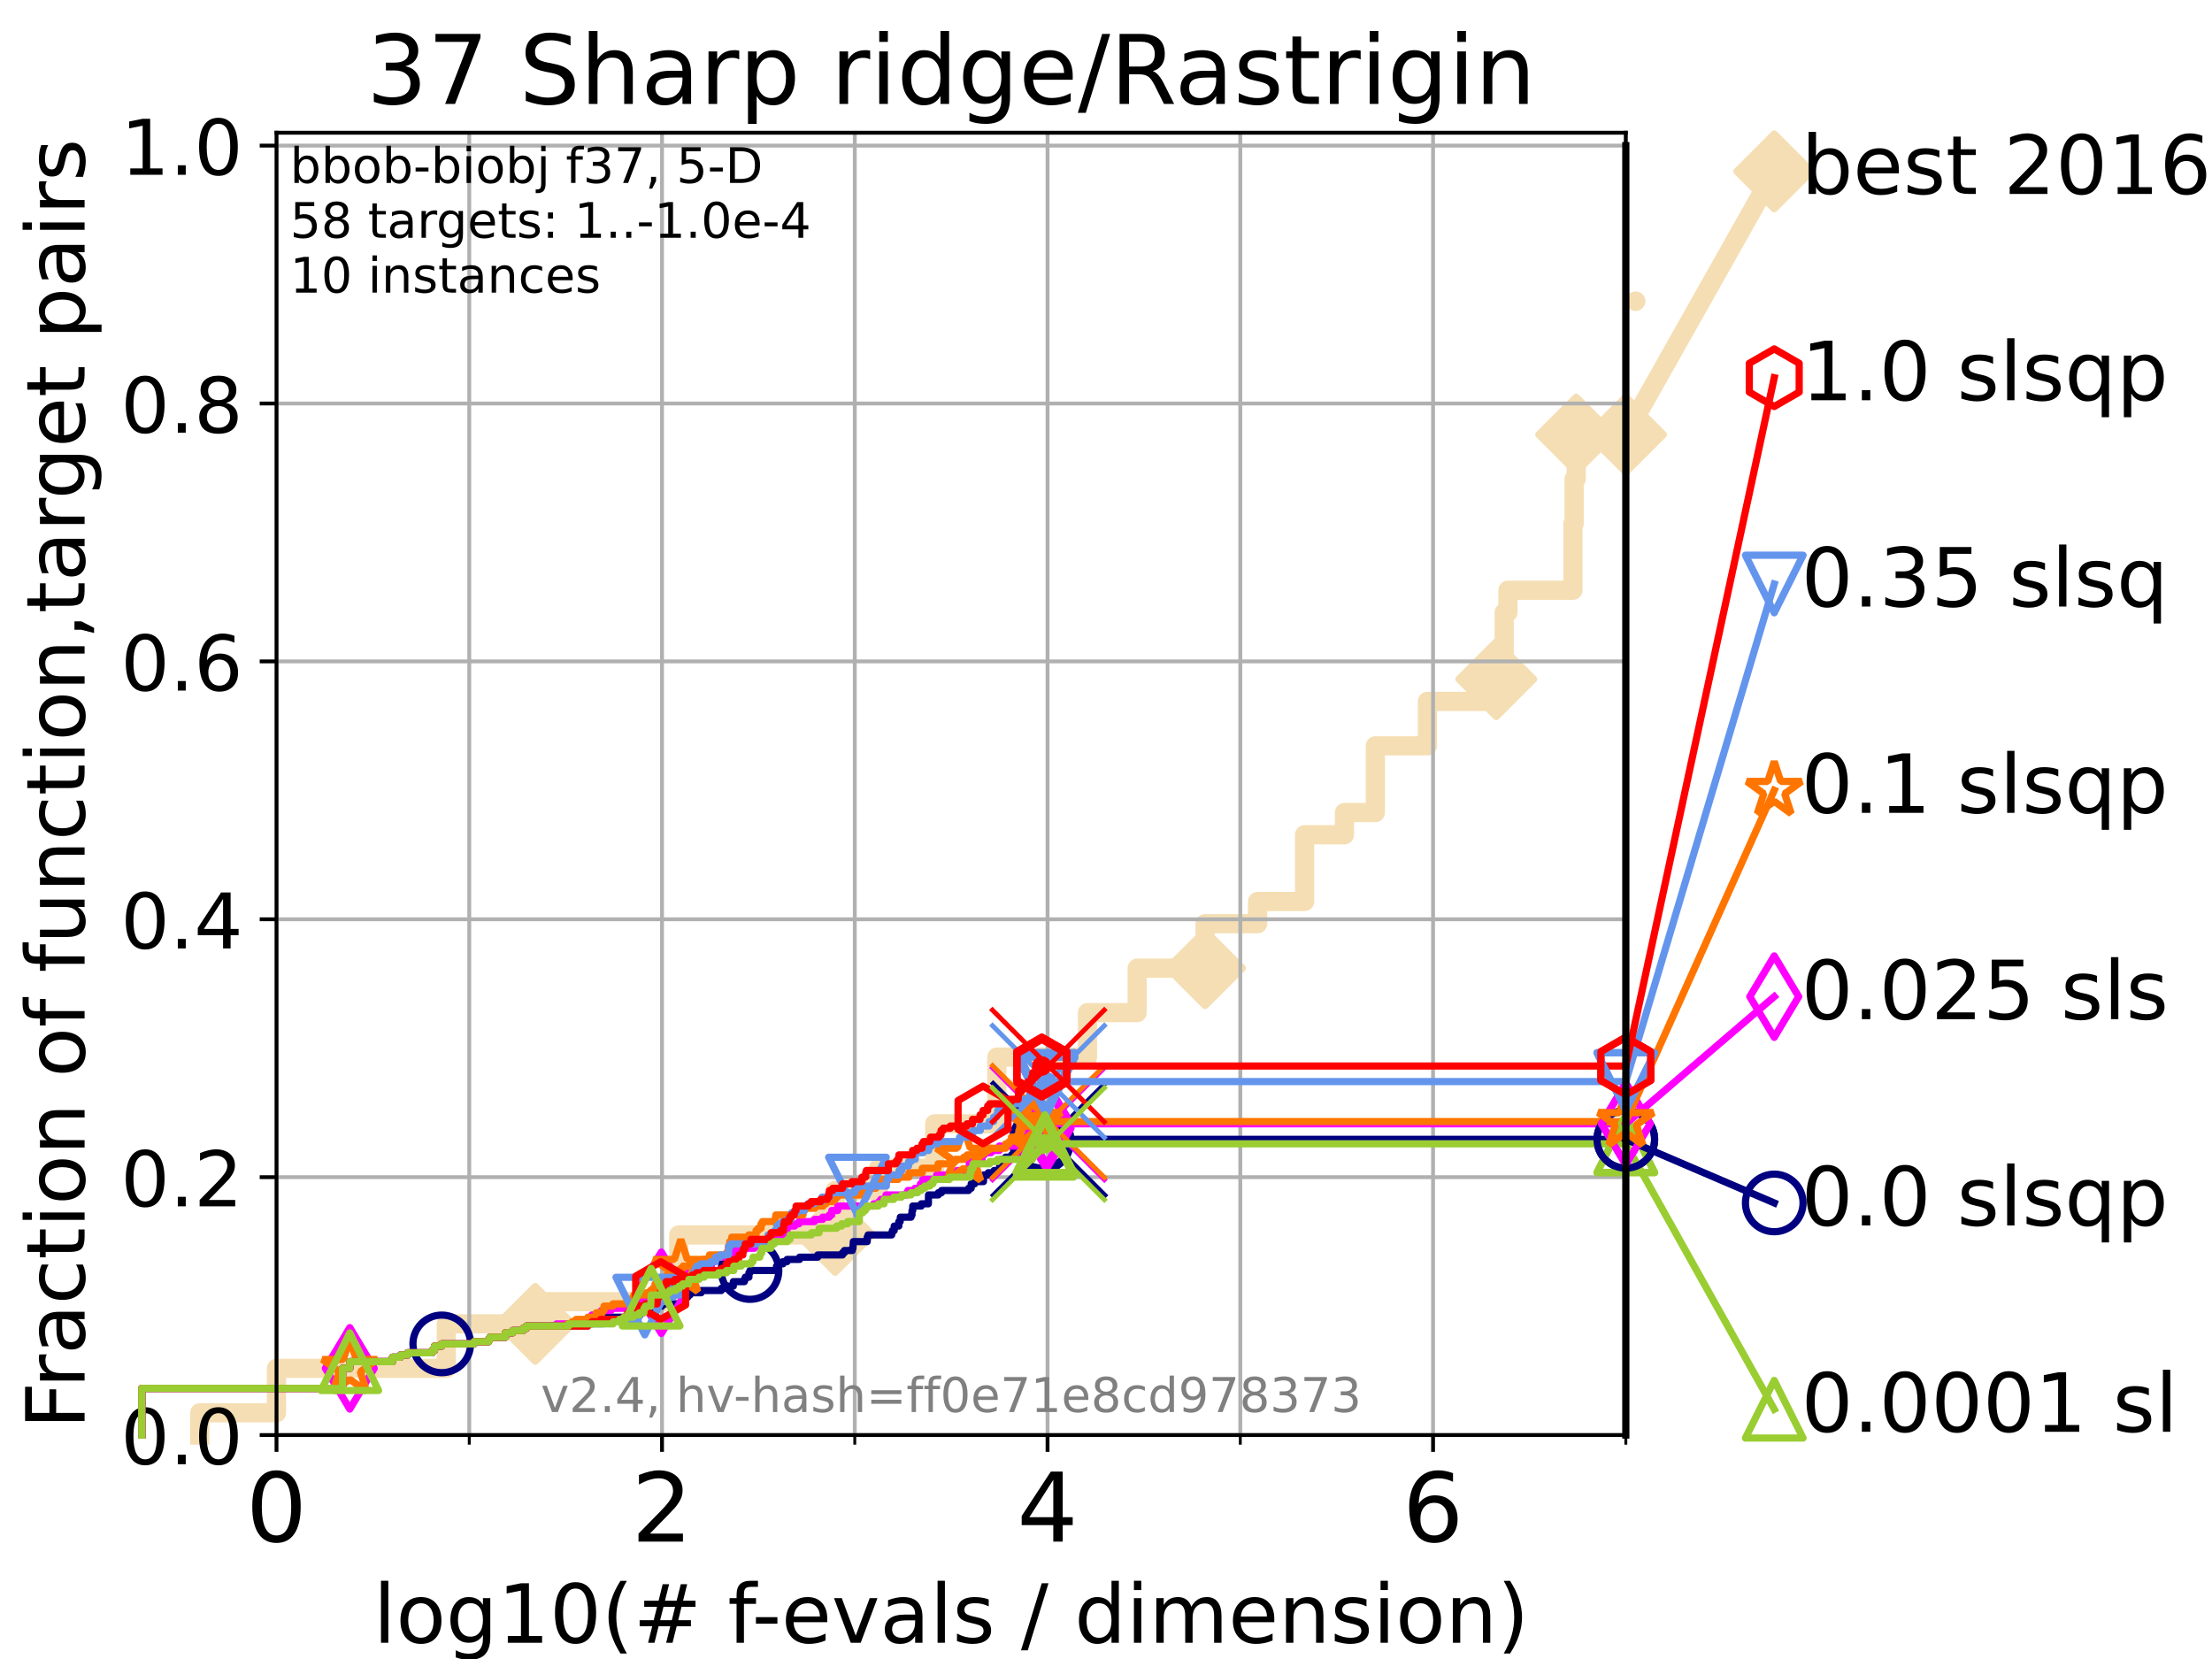 <?xml version="1.0" encoding="utf-8" standalone="no"?>
<!DOCTYPE svg PUBLIC "-//W3C//DTD SVG 1.1//EN"
  "http://www.w3.org/Graphics/SVG/1.1/DTD/svg11.dtd">
<!-- Created with matplotlib (https://matplotlib.org/) -->
<svg height="345.6pt" version="1.1" viewBox="0 0 460.8 345.6" width="460.8pt" xmlns="http://www.w3.org/2000/svg" xmlns:xlink="http://www.w3.org/1999/xlink">
 <defs>
  <style type="text/css">*{stroke-linecap:butt;stroke-linejoin:round;}</style>
 </defs>
 <g id="figure_1">
  <g id="patch_1">
   <path d="M 0 345.6 
L 460.8 345.6 
L 460.8 0 
L 0 0 
z
" style="fill:#ffffff;"/>
  </g>
  <g id="axes_1">
   <g id="patch_2">
    <path d="M 57.6 298.944 
L 338.688 298.944 
L 338.688 27.648 
L 57.6 27.648 
z
" style="fill:#ffffff;"/>
   </g>
   <g id="line2d_1">
    <path d="M 41.621 298.944 
L 41.621 294.313 
L 57.6 294.313 
L 57.6 285.05 
L 92.969 285.05 
L 92.969 275.788 
L 111.506 275.788 
L 111.506 271.157 
L 141.407 271.157 
L 141.407 257.263 
L 173.982 257.263 
L 173.982 248.001 
L 183.013 248.001 
L 183.013 243.37 
L 194.715 243.37 
L 194.715 234.107 
L 207.66 234.107 
L 207.66 220.214 
L 226.541 220.214 
L 226.541 210.951 
L 236.896 210.951 
L 236.896 201.689 
L 251.042 201.689 
L 251.042 192.426 
L 261.985 192.426 
L 261.985 187.795 
L 271.773 187.795 
L 271.773 173.901 
L 280.075 173.901 
L 280.075 169.27 
L 286.508 169.27 
L 286.508 155.377 
L 297.362 155.377 
L 297.362 146.114 
L 311.699 146.114 
L 311.699 141.483 
L 313.35 141.483 
L 313.35 127.589 
L 314.133 127.589 
L 314.133 122.958 
L 327.673 122.958 
L 327.673 109.065 
L 327.919 109.065 
L 327.919 99.802 
L 328.344 99.802 
L 328.344 90.54 
L 338.688 90.54 
" style="fill:none;stroke:#f5deb3;stroke-linecap:square;stroke-width:4;"/>
   </g>
   <g id="line2d_2">
    <defs>
     <path d="M 0 7.778 
L 7.778 0 
L 0 -7.778 
L -7.778 0 
z
" id="m6291d6350d" style="stroke:#f5deb3;stroke-linejoin:miter;stroke-width:1.5;"/>
    </defs>
    <g>
     <use style="fill:#f5deb3;stroke:#f5deb3;stroke-linejoin:miter;stroke-width:1.5;" x="111.506" xlink:href="#m6291d6350d" y="275.788"/>
     <use style="fill:#f5deb3;stroke:#f5deb3;stroke-linejoin:miter;stroke-width:1.5;" x="173.982" xlink:href="#m6291d6350d" y="257.263"/>
     <use style="fill:#f5deb3;stroke:#f5deb3;stroke-linejoin:miter;stroke-width:1.5;" x="251.042" xlink:href="#m6291d6350d" y="201.689"/>
     <use style="fill:#f5deb3;stroke:#f5deb3;stroke-linejoin:miter;stroke-width:1.5;" x="311.699" xlink:href="#m6291d6350d" y="141.483"/>
     <use style="fill:#f5deb3;stroke:#f5deb3;stroke-linejoin:miter;stroke-width:1.5;" x="328.344" xlink:href="#m6291d6350d" y="90.54"/>
     <use style="fill:#f5deb3;stroke:#f5deb3;stroke-linejoin:miter;stroke-width:1.5;" x="338.688" xlink:href="#m6291d6350d" y="90.54"/>
    </g>
   </g>
   <g id="line2d_3">
    <path style="fill:none;stroke:#f5deb3;stroke-linecap:square;stroke-width:4;"/>
    <g/>
   </g>
   <g id="line2d_4">
    <path d="M 338.688 90.54 
L 369.608 35.706 
" style="fill:none;stroke:#f5deb3;stroke-linecap:square;stroke-width:4;"/>
    <g>
     <use style="fill:#f5deb3;stroke:#f5deb3;stroke-linejoin:miter;stroke-width:1.5;" x="338.688" xlink:href="#m6291d6350d" y="90.54"/>
     <use style="fill:#f5deb3;stroke:#f5deb3;stroke-linejoin:miter;stroke-width:1.5;" x="369.608" xlink:href="#m6291d6350d" y="35.706"/>
    </g>
   </g>
   <g id="matplotlib.axis_1">
    <g id="xtick_1">
     <g id="line2d_5">
      <path clip-path="url(#p9d1b682b2f)" d="M 57.6 298.944 
L 57.6 27.648 
" style="fill:none;stroke:#b0b0b0;stroke-linecap:square;stroke-width:0.8;"/>
     </g>
     <g id="line2d_6">
      <defs>
       <path d="M 0 0 
L 0 3.5 
" id="mb0a046a10f" style="stroke:#000000;stroke-width:0.8;"/>
      </defs>
      <g>
       <use style="stroke:#000000;stroke-width:0.8;" x="57.6" xlink:href="#mb0a046a10f" y="298.944"/>
      </g>
     </g>
     <g id="text_1">
      <!-- 0 -->
      <g transform="translate(51.237 321.141)scale(0.2 -0.2)">
       <defs>
        <path d="M 31.781 66.406 
Q 24.172 66.406 20.328 58.906 
Q 16.5 51.422 16.5 36.375 
Q 16.5 21.391 20.328 13.891 
Q 24.172 6.391 31.781 6.391 
Q 39.453 6.391 43.281 13.891 
Q 47.125 21.391 47.125 36.375 
Q 47.125 51.422 43.281 58.906 
Q 39.453 66.406 31.781 66.406 
z
M 31.781 74.219 
Q 44.047 74.219 50.516 64.516 
Q 56.984 54.828 56.984 36.375 
Q 56.984 17.969 50.516 8.266 
Q 44.047 -1.422 31.781 -1.422 
Q 19.531 -1.422 13.062 8.266 
Q 6.594 17.969 6.594 36.375 
Q 6.594 54.828 13.062 64.516 
Q 19.531 74.219 31.781 74.219 
z
" id="DejaVuSans-48"/>
       </defs>
       <use xlink:href="#DejaVuSans-48"/>
      </g>
     </g>
    </g>
    <g id="xtick_2">
     <g id="line2d_7">
      <path clip-path="url(#p9d1b682b2f)" d="M 137.911 298.944 
L 137.911 27.648 
" style="fill:none;stroke:#b0b0b0;stroke-linecap:square;stroke-width:0.8;"/>
     </g>
     <g id="line2d_8">
      <g>
       <use style="stroke:#000000;stroke-width:0.8;" x="137.911" xlink:href="#mb0a046a10f" y="298.944"/>
      </g>
     </g>
     <g id="text_2">
      <!-- 2 -->
      <g transform="translate(131.548 321.141)scale(0.2 -0.2)">
       <defs>
        <path d="M 19.188 8.297 
L 53.609 8.297 
L 53.609 0 
L 7.328 0 
L 7.328 8.297 
Q 12.938 14.109 22.625 23.891 
Q 32.328 33.688 34.812 36.531 
Q 39.547 41.844 41.422 45.531 
Q 43.312 49.219 43.312 52.781 
Q 43.312 58.594 39.234 62.25 
Q 35.156 65.922 28.609 65.922 
Q 23.969 65.922 18.812 64.312 
Q 13.672 62.703 7.812 59.422 
L 7.812 69.391 
Q 13.766 71.781 18.938 73 
Q 24.125 74.219 28.422 74.219 
Q 39.75 74.219 46.484 68.547 
Q 53.219 62.891 53.219 53.422 
Q 53.219 48.922 51.531 44.891 
Q 49.859 40.875 45.406 35.406 
Q 44.188 33.984 37.641 27.219 
Q 31.109 20.453 19.188 8.297 
z
" id="DejaVuSans-50"/>
       </defs>
       <use xlink:href="#DejaVuSans-50"/>
      </g>
     </g>
    </g>
    <g id="xtick_3">
     <g id="line2d_9">
      <path clip-path="url(#p9d1b682b2f)" d="M 218.222 298.944 
L 218.222 27.648 
" style="fill:none;stroke:#b0b0b0;stroke-linecap:square;stroke-width:0.8;"/>
     </g>
     <g id="line2d_10">
      <g>
       <use style="stroke:#000000;stroke-width:0.8;" x="218.222" xlink:href="#mb0a046a10f" y="298.944"/>
      </g>
     </g>
     <g id="text_3">
      <!-- 4 -->
      <g transform="translate(211.859 321.141)scale(0.2 -0.2)">
       <defs>
        <path d="M 37.797 64.312 
L 12.891 25.391 
L 37.797 25.391 
z
M 35.203 72.906 
L 47.609 72.906 
L 47.609 25.391 
L 58.016 25.391 
L 58.016 17.188 
L 47.609 17.188 
L 47.609 0 
L 37.797 0 
L 37.797 17.188 
L 4.891 17.188 
L 4.891 26.703 
z
" id="DejaVuSans-52"/>
       </defs>
       <use xlink:href="#DejaVuSans-52"/>
      </g>
     </g>
    </g>
    <g id="xtick_4">
     <g id="line2d_11">
      <path clip-path="url(#p9d1b682b2f)" d="M 298.533 298.944 
L 298.533 27.648 
" style="fill:none;stroke:#b0b0b0;stroke-linecap:square;stroke-width:0.8;"/>
     </g>
     <g id="line2d_12">
      <g>
       <use style="stroke:#000000;stroke-width:0.8;" x="298.533" xlink:href="#mb0a046a10f" y="298.944"/>
      </g>
     </g>
     <g id="text_4">
      <!-- 6 -->
      <g transform="translate(292.17 321.141)scale(0.2 -0.2)">
       <defs>
        <path d="M 33.016 40.375 
Q 26.375 40.375 22.484 35.828 
Q 18.609 31.297 18.609 23.391 
Q 18.609 15.531 22.484 10.953 
Q 26.375 6.391 33.016 6.391 
Q 39.656 6.391 43.531 10.953 
Q 47.406 15.531 47.406 23.391 
Q 47.406 31.297 43.531 35.828 
Q 39.656 40.375 33.016 40.375 
z
M 52.594 71.297 
L 52.594 62.312 
Q 48.875 64.062 45.094 64.984 
Q 41.312 65.922 37.594 65.922 
Q 27.828 65.922 22.672 59.328 
Q 17.531 52.734 16.797 39.406 
Q 19.672 43.656 24.016 45.922 
Q 28.375 48.188 33.594 48.188 
Q 44.578 48.188 50.953 41.516 
Q 57.328 34.859 57.328 23.391 
Q 57.328 12.156 50.688 5.359 
Q 44.047 -1.422 33.016 -1.422 
Q 20.359 -1.422 13.672 8.266 
Q 6.984 17.969 6.984 36.375 
Q 6.984 53.656 15.188 63.938 
Q 23.391 74.219 37.203 74.219 
Q 40.922 74.219 44.703 73.484 
Q 48.484 72.75 52.594 71.297 
z
" id="DejaVuSans-54"/>
       </defs>
       <use xlink:href="#DejaVuSans-54"/>
      </g>
     </g>
    </g>
    <g id="xtick_5">
     <g id="line2d_13">
      <path clip-path="url(#p9d1b682b2f)" d="M 97.755 298.944 
L 97.755 27.648 
" style="fill:none;stroke:#b0b0b0;stroke-linecap:square;stroke-width:0.8;"/>
     </g>
     <g id="line2d_14">
      <defs>
       <path d="M 0 0 
L 0 2 
" id="md590969273" style="stroke:#000000;stroke-width:0.6;"/>
      </defs>
      <g>
       <use style="stroke:#000000;stroke-width:0.6;" x="97.755" xlink:href="#md590969273" y="298.944"/>
      </g>
     </g>
    </g>
    <g id="xtick_6">
     <g id="line2d_15">
      <path clip-path="url(#p9d1b682b2f)" d="M 178.066 298.944 
L 178.066 27.648 
" style="fill:none;stroke:#b0b0b0;stroke-linecap:square;stroke-width:0.8;"/>
     </g>
     <g id="line2d_16">
      <g>
       <use style="stroke:#000000;stroke-width:0.6;" x="178.066" xlink:href="#md590969273" y="298.944"/>
      </g>
     </g>
    </g>
    <g id="xtick_7">
     <g id="line2d_17">
      <path clip-path="url(#p9d1b682b2f)" d="M 258.377 298.944 
L 258.377 27.648 
" style="fill:none;stroke:#b0b0b0;stroke-linecap:square;stroke-width:0.8;"/>
     </g>
     <g id="line2d_18">
      <g>
       <use style="stroke:#000000;stroke-width:0.6;" x="258.377" xlink:href="#md590969273" y="298.944"/>
      </g>
     </g>
    </g>
    <g id="xtick_8">
     <g id="line2d_19">
      <path clip-path="url(#p9d1b682b2f)" d="M 338.688 298.944 
L 338.688 27.648 
" style="fill:none;stroke:#b0b0b0;stroke-linecap:square;stroke-width:0.8;"/>
     </g>
     <g id="line2d_20">
      <g>
       <use style="stroke:#000000;stroke-width:0.6;" x="338.688" xlink:href="#md590969273" y="298.944"/>
      </g>
     </g>
    </g>
    <g id="text_5">
     <!-- log10(# f-evals / dimension) -->
     <g transform="translate(77.764 342.218)scale(0.17 -0.17)">
      <defs>
       <path d="M 9.422 75.984 
L 18.406 75.984 
L 18.406 0 
L 9.422 0 
z
" id="DejaVuSans-108"/>
       <path d="M 30.609 48.391 
Q 23.391 48.391 19.188 42.75 
Q 14.984 37.109 14.984 27.297 
Q 14.984 17.484 19.156 11.844 
Q 23.344 6.203 30.609 6.203 
Q 37.797 6.203 41.984 11.859 
Q 46.188 17.531 46.188 27.297 
Q 46.188 37.016 41.984 42.703 
Q 37.797 48.391 30.609 48.391 
z
M 30.609 56 
Q 42.328 56 49.016 48.375 
Q 55.719 40.766 55.719 27.297 
Q 55.719 13.875 49.016 6.219 
Q 42.328 -1.422 30.609 -1.422 
Q 18.844 -1.422 12.172 6.219 
Q 5.516 13.875 5.516 27.297 
Q 5.516 40.766 12.172 48.375 
Q 18.844 56 30.609 56 
z
" id="DejaVuSans-111"/>
       <path d="M 45.406 27.984 
Q 45.406 37.75 41.375 43.109 
Q 37.359 48.484 30.078 48.484 
Q 22.859 48.484 18.828 43.109 
Q 14.797 37.75 14.797 27.984 
Q 14.797 18.266 18.828 12.891 
Q 22.859 7.516 30.078 7.516 
Q 37.359 7.516 41.375 12.891 
Q 45.406 18.266 45.406 27.984 
z
M 54.391 6.781 
Q 54.391 -7.172 48.188 -13.984 
Q 42 -20.797 29.203 -20.797 
Q 24.469 -20.797 20.266 -20.094 
Q 16.062 -19.391 12.109 -17.922 
L 12.109 -9.188 
Q 16.062 -11.328 19.922 -12.344 
Q 23.781 -13.375 27.781 -13.375 
Q 36.625 -13.375 41.016 -8.766 
Q 45.406 -4.156 45.406 5.172 
L 45.406 9.625 
Q 42.625 4.781 38.281 2.391 
Q 33.938 0 27.875 0 
Q 17.828 0 11.672 7.656 
Q 5.516 15.328 5.516 27.984 
Q 5.516 40.672 11.672 48.328 
Q 17.828 56 27.875 56 
Q 33.938 56 38.281 53.609 
Q 42.625 51.219 45.406 46.391 
L 45.406 54.688 
L 54.391 54.688 
z
" id="DejaVuSans-103"/>
       <path d="M 12.406 8.297 
L 28.516 8.297 
L 28.516 63.922 
L 10.984 60.406 
L 10.984 69.391 
L 28.422 72.906 
L 38.281 72.906 
L 38.281 8.297 
L 54.391 8.297 
L 54.391 0 
L 12.406 0 
z
" id="DejaVuSans-49"/>
       <path d="M 31 75.875 
Q 24.469 64.656 21.281 53.656 
Q 18.109 42.672 18.109 31.391 
Q 18.109 20.125 21.312 9.062 
Q 24.516 -2 31 -13.188 
L 23.188 -13.188 
Q 15.875 -1.703 12.234 9.375 
Q 8.594 20.453 8.594 31.391 
Q 8.594 42.281 12.203 53.312 
Q 15.828 64.359 23.188 75.875 
z
" id="DejaVuSans-40"/>
       <path d="M 51.125 44 
L 36.922 44 
L 32.812 27.688 
L 47.125 27.688 
z
M 43.797 71.781 
L 38.719 51.516 
L 52.984 51.516 
L 58.109 71.781 
L 65.922 71.781 
L 60.891 51.516 
L 76.125 51.516 
L 76.125 44 
L 58.984 44 
L 54.984 27.688 
L 70.516 27.688 
L 70.516 20.219 
L 53.078 20.219 
L 48 0 
L 40.188 0 
L 45.219 20.219 
L 30.906 20.219 
L 25.875 0 
L 18.016 0 
L 23.094 20.219 
L 7.719 20.219 
L 7.719 27.688 
L 24.906 27.688 
L 29 44 
L 13.281 44 
L 13.281 51.516 
L 30.906 51.516 
L 35.891 71.781 
z
" id="DejaVuSans-35"/>
       <path id="DejaVuSans-32"/>
       <path d="M 37.109 75.984 
L 37.109 68.5 
L 28.516 68.5 
Q 23.688 68.5 21.797 66.547 
Q 19.922 64.594 19.922 59.516 
L 19.922 54.688 
L 34.719 54.688 
L 34.719 47.703 
L 19.922 47.703 
L 19.922 0 
L 10.891 0 
L 10.891 47.703 
L 2.297 47.703 
L 2.297 54.688 
L 10.891 54.688 
L 10.891 58.5 
Q 10.891 67.625 15.141 71.797 
Q 19.391 75.984 28.609 75.984 
z
" id="DejaVuSans-102"/>
       <path d="M 4.891 31.391 
L 31.203 31.391 
L 31.203 23.391 
L 4.891 23.391 
z
" id="DejaVuSans-45"/>
       <path d="M 56.203 29.594 
L 56.203 25.203 
L 14.891 25.203 
Q 15.484 15.922 20.484 11.062 
Q 25.484 6.203 34.422 6.203 
Q 39.594 6.203 44.453 7.469 
Q 49.312 8.734 54.109 11.281 
L 54.109 2.781 
Q 49.266 0.734 44.188 -0.344 
Q 39.109 -1.422 33.891 -1.422 
Q 20.797 -1.422 13.156 6.188 
Q 5.516 13.812 5.516 26.812 
Q 5.516 40.234 12.766 48.109 
Q 20.016 56 32.328 56 
Q 43.359 56 49.781 48.891 
Q 56.203 41.797 56.203 29.594 
z
M 47.219 32.234 
Q 47.125 39.594 43.094 43.984 
Q 39.062 48.391 32.422 48.391 
Q 24.906 48.391 20.391 44.141 
Q 15.875 39.891 15.188 32.172 
z
" id="DejaVuSans-101"/>
       <path d="M 2.984 54.688 
L 12.5 54.688 
L 29.594 8.797 
L 46.688 54.688 
L 56.203 54.688 
L 35.688 0 
L 23.484 0 
z
" id="DejaVuSans-118"/>
       <path d="M 34.281 27.484 
Q 23.391 27.484 19.188 25 
Q 14.984 22.516 14.984 16.5 
Q 14.984 11.719 18.141 8.906 
Q 21.297 6.109 26.703 6.109 
Q 34.188 6.109 38.703 11.406 
Q 43.219 16.703 43.219 25.484 
L 43.219 27.484 
z
M 52.203 31.203 
L 52.203 0 
L 43.219 0 
L 43.219 8.297 
Q 40.141 3.328 35.547 0.953 
Q 30.953 -1.422 24.312 -1.422 
Q 15.922 -1.422 10.953 3.297 
Q 6 8.016 6 15.922 
Q 6 25.141 12.172 29.828 
Q 18.359 34.516 30.609 34.516 
L 43.219 34.516 
L 43.219 35.406 
Q 43.219 41.609 39.141 45 
Q 35.062 48.391 27.688 48.391 
Q 23 48.391 18.547 47.266 
Q 14.109 46.141 10.016 43.891 
L 10.016 52.203 
Q 14.938 54.109 19.578 55.047 
Q 24.219 56 28.609 56 
Q 40.484 56 46.344 49.844 
Q 52.203 43.703 52.203 31.203 
z
" id="DejaVuSans-97"/>
       <path d="M 44.281 53.078 
L 44.281 44.578 
Q 40.484 46.531 36.375 47.5 
Q 32.281 48.484 27.875 48.484 
Q 21.188 48.484 17.844 46.438 
Q 14.5 44.391 14.5 40.281 
Q 14.5 37.156 16.891 35.375 
Q 19.281 33.594 26.516 31.984 
L 29.594 31.297 
Q 39.156 29.25 43.188 25.516 
Q 47.219 21.781 47.219 15.094 
Q 47.219 7.469 41.188 3.016 
Q 35.156 -1.422 24.609 -1.422 
Q 20.219 -1.422 15.453 -0.562 
Q 10.688 0.297 5.422 2 
L 5.422 11.281 
Q 10.406 8.688 15.234 7.391 
Q 20.062 6.109 24.812 6.109 
Q 31.156 6.109 34.562 8.281 
Q 37.984 10.453 37.984 14.406 
Q 37.984 18.062 35.516 20.016 
Q 33.062 21.969 24.703 23.781 
L 21.578 24.516 
Q 13.234 26.266 9.516 29.906 
Q 5.812 33.547 5.812 39.891 
Q 5.812 47.609 11.281 51.797 
Q 16.75 56 26.812 56 
Q 31.781 56 36.172 55.266 
Q 40.578 54.547 44.281 53.078 
z
" id="DejaVuSans-115"/>
       <path d="M 25.391 72.906 
L 33.688 72.906 
L 8.297 -9.281 
L 0 -9.281 
z
" id="DejaVuSans-47"/>
       <path d="M 45.406 46.391 
L 45.406 75.984 
L 54.391 75.984 
L 54.391 0 
L 45.406 0 
L 45.406 8.203 
Q 42.578 3.328 38.25 0.953 
Q 33.938 -1.422 27.875 -1.422 
Q 17.969 -1.422 11.734 6.484 
Q 5.516 14.406 5.516 27.297 
Q 5.516 40.188 11.734 48.094 
Q 17.969 56 27.875 56 
Q 33.938 56 38.25 53.625 
Q 42.578 51.266 45.406 46.391 
z
M 14.797 27.297 
Q 14.797 17.391 18.875 11.75 
Q 22.953 6.109 30.078 6.109 
Q 37.203 6.109 41.297 11.75 
Q 45.406 17.391 45.406 27.297 
Q 45.406 37.203 41.297 42.844 
Q 37.203 48.484 30.078 48.484 
Q 22.953 48.484 18.875 42.844 
Q 14.797 37.203 14.797 27.297 
z
" id="DejaVuSans-100"/>
       <path d="M 9.422 54.688 
L 18.406 54.688 
L 18.406 0 
L 9.422 0 
z
M 9.422 75.984 
L 18.406 75.984 
L 18.406 64.594 
L 9.422 64.594 
z
" id="DejaVuSans-105"/>
       <path d="M 52 44.188 
Q 55.375 50.25 60.062 53.125 
Q 64.75 56 71.094 56 
Q 79.641 56 84.281 50.016 
Q 88.922 44.047 88.922 33.016 
L 88.922 0 
L 79.891 0 
L 79.891 32.719 
Q 79.891 40.578 77.094 44.375 
Q 74.312 48.188 68.609 48.188 
Q 61.625 48.188 57.562 43.547 
Q 53.516 38.922 53.516 30.906 
L 53.516 0 
L 44.484 0 
L 44.484 32.719 
Q 44.484 40.625 41.703 44.406 
Q 38.922 48.188 33.109 48.188 
Q 26.219 48.188 22.156 43.531 
Q 18.109 38.875 18.109 30.906 
L 18.109 0 
L 9.078 0 
L 9.078 54.688 
L 18.109 54.688 
L 18.109 46.188 
Q 21.188 51.219 25.484 53.609 
Q 29.781 56 35.688 56 
Q 41.656 56 45.828 52.969 
Q 50 49.953 52 44.188 
z
" id="DejaVuSans-109"/>
       <path d="M 54.891 33.016 
L 54.891 0 
L 45.906 0 
L 45.906 32.719 
Q 45.906 40.484 42.875 44.328 
Q 39.844 48.188 33.797 48.188 
Q 26.516 48.188 22.312 43.547 
Q 18.109 38.922 18.109 30.906 
L 18.109 0 
L 9.078 0 
L 9.078 54.688 
L 18.109 54.688 
L 18.109 46.188 
Q 21.344 51.125 25.703 53.562 
Q 30.078 56 35.797 56 
Q 45.219 56 50.047 50.172 
Q 54.891 44.344 54.891 33.016 
z
" id="DejaVuSans-110"/>
       <path d="M 8.016 75.875 
L 15.828 75.875 
Q 23.141 64.359 26.781 53.312 
Q 30.422 42.281 30.422 31.391 
Q 30.422 20.453 26.781 9.375 
Q 23.141 -1.703 15.828 -13.188 
L 8.016 -13.188 
Q 14.5 -2 17.703 9.062 
Q 20.906 20.125 20.906 31.391 
Q 20.906 42.672 17.703 53.656 
Q 14.5 64.656 8.016 75.875 
z
" id="DejaVuSans-41"/>
      </defs>
      <use xlink:href="#DejaVuSans-108"/>
      <use x="27.783" xlink:href="#DejaVuSans-111"/>
      <use x="88.965" xlink:href="#DejaVuSans-103"/>
      <use x="152.441" xlink:href="#DejaVuSans-49"/>
      <use x="216.064" xlink:href="#DejaVuSans-48"/>
      <use x="279.688" xlink:href="#DejaVuSans-40"/>
      <use x="318.701" xlink:href="#DejaVuSans-35"/>
      <use x="402.49" xlink:href="#DejaVuSans-32"/>
      <use x="434.277" xlink:href="#DejaVuSans-102"/>
      <use x="463.982" xlink:href="#DejaVuSans-45"/>
      <use x="500.066" xlink:href="#DejaVuSans-101"/>
      <use x="561.59" xlink:href="#DejaVuSans-118"/>
      <use x="620.77" xlink:href="#DejaVuSans-97"/>
      <use x="682.049" xlink:href="#DejaVuSans-108"/>
      <use x="709.832" xlink:href="#DejaVuSans-115"/>
      <use x="761.932" xlink:href="#DejaVuSans-32"/>
      <use x="793.719" xlink:href="#DejaVuSans-47"/>
      <use x="827.41" xlink:href="#DejaVuSans-32"/>
      <use x="859.197" xlink:href="#DejaVuSans-100"/>
      <use x="922.674" xlink:href="#DejaVuSans-105"/>
      <use x="950.457" xlink:href="#DejaVuSans-109"/>
      <use x="1047.869" xlink:href="#DejaVuSans-101"/>
      <use x="1109.393" xlink:href="#DejaVuSans-110"/>
      <use x="1172.771" xlink:href="#DejaVuSans-115"/>
      <use x="1224.871" xlink:href="#DejaVuSans-105"/>
      <use x="1252.654" xlink:href="#DejaVuSans-111"/>
      <use x="1313.836" xlink:href="#DejaVuSans-110"/>
      <use x="1377.215" xlink:href="#DejaVuSans-41"/>
     </g>
    </g>
   </g>
   <g id="matplotlib.axis_2">
    <g id="ytick_1">
     <g id="line2d_21">
      <path clip-path="url(#p9d1b682b2f)" d="M 57.6 298.944 
L 338.688 298.944 
" style="fill:none;stroke:#b0b0b0;stroke-linecap:square;stroke-width:0.8;"/>
     </g>
     <g id="line2d_22">
      <defs>
       <path d="M 0 0 
L -3.5 0 
" id="m5f68c6e490" style="stroke:#000000;stroke-width:0.8;"/>
      </defs>
      <g>
       <use style="stroke:#000000;stroke-width:0.8;" x="57.6" xlink:href="#m5f68c6e490" y="298.944"/>
      </g>
     </g>
     <g id="text_6">
      <!-- 0.0 -->
      <g transform="translate(25.155 305.023)scale(0.16 -0.16)">
       <defs>
        <path d="M 10.688 12.406 
L 21 12.406 
L 21 0 
L 10.688 0 
z
" id="DejaVuSans-46"/>
       </defs>
       <use xlink:href="#DejaVuSans-48"/>
       <use x="63.623" xlink:href="#DejaVuSans-46"/>
       <use x="95.41" xlink:href="#DejaVuSans-48"/>
      </g>
     </g>
    </g>
    <g id="ytick_2">
     <g id="line2d_23">
      <path clip-path="url(#p9d1b682b2f)" d="M 57.6 245.222 
L 338.688 245.222 
" style="fill:none;stroke:#b0b0b0;stroke-linecap:square;stroke-width:0.8;"/>
     </g>
     <g id="line2d_24">
      <g>
       <use style="stroke:#000000;stroke-width:0.8;" x="57.6" xlink:href="#m5f68c6e490" y="245.222"/>
      </g>
     </g>
     <g id="text_7">
      <!-- 0.2 -->
      <g transform="translate(25.155 251.301)scale(0.16 -0.16)">
       <use xlink:href="#DejaVuSans-48"/>
       <use x="63.623" xlink:href="#DejaVuSans-46"/>
       <use x="95.41" xlink:href="#DejaVuSans-50"/>
      </g>
     </g>
    </g>
    <g id="ytick_3">
     <g id="line2d_25">
      <path clip-path="url(#p9d1b682b2f)" d="M 57.6 191.5 
L 338.688 191.5 
" style="fill:none;stroke:#b0b0b0;stroke-linecap:square;stroke-width:0.8;"/>
     </g>
     <g id="line2d_26">
      <g>
       <use style="stroke:#000000;stroke-width:0.8;" x="57.6" xlink:href="#m5f68c6e490" y="191.5"/>
      </g>
     </g>
     <g id="text_8">
      <!-- 0.4 -->
      <g transform="translate(25.155 197.579)scale(0.16 -0.16)">
       <use xlink:href="#DejaVuSans-48"/>
       <use x="63.623" xlink:href="#DejaVuSans-46"/>
       <use x="95.41" xlink:href="#DejaVuSans-52"/>
      </g>
     </g>
    </g>
    <g id="ytick_4">
     <g id="line2d_27">
      <path clip-path="url(#p9d1b682b2f)" d="M 57.6 137.778 
L 338.688 137.778 
" style="fill:none;stroke:#b0b0b0;stroke-linecap:square;stroke-width:0.8;"/>
     </g>
     <g id="line2d_28">
      <g>
       <use style="stroke:#000000;stroke-width:0.8;" x="57.6" xlink:href="#m5f68c6e490" y="137.778"/>
      </g>
     </g>
     <g id="text_9">
      <!-- 0.6 -->
      <g transform="translate(25.155 143.857)scale(0.16 -0.16)">
       <use xlink:href="#DejaVuSans-48"/>
       <use x="63.623" xlink:href="#DejaVuSans-46"/>
       <use x="95.41" xlink:href="#DejaVuSans-54"/>
      </g>
     </g>
    </g>
    <g id="ytick_5">
     <g id="line2d_29">
      <path clip-path="url(#p9d1b682b2f)" d="M 57.6 84.056 
L 338.688 84.056 
" style="fill:none;stroke:#b0b0b0;stroke-linecap:square;stroke-width:0.8;"/>
     </g>
     <g id="line2d_30">
      <g>
       <use style="stroke:#000000;stroke-width:0.8;" x="57.6" xlink:href="#m5f68c6e490" y="84.056"/>
      </g>
     </g>
     <g id="text_10">
      <!-- 0.8 -->
      <g transform="translate(25.155 90.135)scale(0.16 -0.16)">
       <defs>
        <path d="M 31.781 34.625 
Q 24.75 34.625 20.719 30.859 
Q 16.703 27.094 16.703 20.516 
Q 16.703 13.922 20.719 10.156 
Q 24.75 6.391 31.781 6.391 
Q 38.812 6.391 42.859 10.172 
Q 46.922 13.969 46.922 20.516 
Q 46.922 27.094 42.891 30.859 
Q 38.875 34.625 31.781 34.625 
z
M 21.922 38.812 
Q 15.578 40.375 12.031 44.719 
Q 8.5 49.078 8.5 55.328 
Q 8.5 64.062 14.719 69.141 
Q 20.953 74.219 31.781 74.219 
Q 42.672 74.219 48.875 69.141 
Q 55.078 64.062 55.078 55.328 
Q 55.078 49.078 51.531 44.719 
Q 48 40.375 41.703 38.812 
Q 48.828 37.156 52.797 32.312 
Q 56.781 27.484 56.781 20.516 
Q 56.781 9.906 50.312 4.234 
Q 43.844 -1.422 31.781 -1.422 
Q 19.734 -1.422 13.25 4.234 
Q 6.781 9.906 6.781 20.516 
Q 6.781 27.484 10.781 32.312 
Q 14.797 37.156 21.922 38.812 
z
M 18.312 54.391 
Q 18.312 48.734 21.844 45.562 
Q 25.391 42.391 31.781 42.391 
Q 38.141 42.391 41.719 45.562 
Q 45.312 48.734 45.312 54.391 
Q 45.312 60.062 41.719 63.234 
Q 38.141 66.406 31.781 66.406 
Q 25.391 66.406 21.844 63.234 
Q 18.312 60.062 18.312 54.391 
z
" id="DejaVuSans-56"/>
       </defs>
       <use xlink:href="#DejaVuSans-48"/>
       <use x="63.623" xlink:href="#DejaVuSans-46"/>
       <use x="95.41" xlink:href="#DejaVuSans-56"/>
      </g>
     </g>
    </g>
    <g id="ytick_6">
     <g id="line2d_31">
      <path clip-path="url(#p9d1b682b2f)" d="M 57.6 30.334 
L 338.688 30.334 
" style="fill:none;stroke:#b0b0b0;stroke-linecap:square;stroke-width:0.8;"/>
     </g>
     <g id="line2d_32">
      <g>
       <use style="stroke:#000000;stroke-width:0.8;" x="57.6" xlink:href="#m5f68c6e490" y="30.334"/>
      </g>
     </g>
     <g id="text_11">
      <!-- 1.0 -->
      <g transform="translate(25.155 36.413)scale(0.16 -0.16)">
       <use xlink:href="#DejaVuSans-49"/>
       <use x="63.623" xlink:href="#DejaVuSans-46"/>
       <use x="95.41" xlink:href="#DejaVuSans-48"/>
      </g>
     </g>
    </g>
    <g id="text_12">
     <!-- Fraction of function,target pairs -->
     <g transform="translate(17.62 297.681)rotate(-90)scale(0.17 -0.17)">
      <defs>
       <path d="M 9.812 72.906 
L 51.703 72.906 
L 51.703 64.594 
L 19.672 64.594 
L 19.672 43.109 
L 48.578 43.109 
L 48.578 34.812 
L 19.672 34.812 
L 19.672 0 
L 9.812 0 
z
" id="DejaVuSans-70"/>
       <path d="M 41.109 46.297 
Q 39.594 47.172 37.812 47.578 
Q 36.031 48 33.891 48 
Q 26.266 48 22.188 43.047 
Q 18.109 38.094 18.109 28.812 
L 18.109 0 
L 9.078 0 
L 9.078 54.688 
L 18.109 54.688 
L 18.109 46.188 
Q 20.953 51.172 25.484 53.578 
Q 30.031 56 36.531 56 
Q 37.453 56 38.578 55.875 
Q 39.703 55.766 41.062 55.516 
z
" id="DejaVuSans-114"/>
       <path d="M 48.781 52.594 
L 48.781 44.188 
Q 44.969 46.297 41.141 47.344 
Q 37.312 48.391 33.406 48.391 
Q 24.656 48.391 19.812 42.844 
Q 14.984 37.312 14.984 27.297 
Q 14.984 17.281 19.812 11.734 
Q 24.656 6.203 33.406 6.203 
Q 37.312 6.203 41.141 7.25 
Q 44.969 8.297 48.781 10.406 
L 48.781 2.094 
Q 45.016 0.344 40.984 -0.531 
Q 36.969 -1.422 32.422 -1.422 
Q 20.062 -1.422 12.781 6.344 
Q 5.516 14.109 5.516 27.297 
Q 5.516 40.672 12.859 48.328 
Q 20.219 56 33.016 56 
Q 37.156 56 41.109 55.141 
Q 45.062 54.297 48.781 52.594 
z
" id="DejaVuSans-99"/>
       <path d="M 18.312 70.219 
L 18.312 54.688 
L 36.812 54.688 
L 36.812 47.703 
L 18.312 47.703 
L 18.312 18.016 
Q 18.312 11.328 20.141 9.422 
Q 21.969 7.516 27.594 7.516 
L 36.812 7.516 
L 36.812 0 
L 27.594 0 
Q 17.188 0 13.234 3.875 
Q 9.281 7.766 9.281 18.016 
L 9.281 47.703 
L 2.688 47.703 
L 2.688 54.688 
L 9.281 54.688 
L 9.281 70.219 
z
" id="DejaVuSans-116"/>
       <path d="M 8.5 21.578 
L 8.5 54.688 
L 17.484 54.688 
L 17.484 21.922 
Q 17.484 14.156 20.5 10.266 
Q 23.531 6.391 29.594 6.391 
Q 36.859 6.391 41.078 11.031 
Q 45.312 15.672 45.312 23.688 
L 45.312 54.688 
L 54.297 54.688 
L 54.297 0 
L 45.312 0 
L 45.312 8.406 
Q 42.047 3.422 37.719 1 
Q 33.406 -1.422 27.688 -1.422 
Q 18.266 -1.422 13.375 4.438 
Q 8.5 10.297 8.5 21.578 
z
M 31.109 56 
z
" id="DejaVuSans-117"/>
       <path d="M 11.719 12.406 
L 22.016 12.406 
L 22.016 4 
L 14.016 -11.625 
L 7.719 -11.625 
L 11.719 4 
z
" id="DejaVuSans-44"/>
       <path d="M 18.109 8.203 
L 18.109 -20.797 
L 9.078 -20.797 
L 9.078 54.688 
L 18.109 54.688 
L 18.109 46.391 
Q 20.953 51.266 25.266 53.625 
Q 29.594 56 35.594 56 
Q 45.562 56 51.781 48.094 
Q 58.016 40.188 58.016 27.297 
Q 58.016 14.406 51.781 6.484 
Q 45.562 -1.422 35.594 -1.422 
Q 29.594 -1.422 25.266 0.953 
Q 20.953 3.328 18.109 8.203 
z
M 48.688 27.297 
Q 48.688 37.203 44.609 42.844 
Q 40.531 48.484 33.406 48.484 
Q 26.266 48.484 22.188 42.844 
Q 18.109 37.203 18.109 27.297 
Q 18.109 17.391 22.188 11.75 
Q 26.266 6.109 33.406 6.109 
Q 40.531 6.109 44.609 11.75 
Q 48.688 17.391 48.688 27.297 
z
" id="DejaVuSans-112"/>
      </defs>
      <use xlink:href="#DejaVuSans-70"/>
      <use x="50.27" xlink:href="#DejaVuSans-114"/>
      <use x="91.383" xlink:href="#DejaVuSans-97"/>
      <use x="152.662" xlink:href="#DejaVuSans-99"/>
      <use x="207.643" xlink:href="#DejaVuSans-116"/>
      <use x="246.852" xlink:href="#DejaVuSans-105"/>
      <use x="274.635" xlink:href="#DejaVuSans-111"/>
      <use x="335.816" xlink:href="#DejaVuSans-110"/>
      <use x="399.195" xlink:href="#DejaVuSans-32"/>
      <use x="430.982" xlink:href="#DejaVuSans-111"/>
      <use x="492.164" xlink:href="#DejaVuSans-102"/>
      <use x="527.369" xlink:href="#DejaVuSans-32"/>
      <use x="559.156" xlink:href="#DejaVuSans-102"/>
      <use x="594.361" xlink:href="#DejaVuSans-117"/>
      <use x="657.74" xlink:href="#DejaVuSans-110"/>
      <use x="721.119" xlink:href="#DejaVuSans-99"/>
      <use x="776.1" xlink:href="#DejaVuSans-116"/>
      <use x="815.309" xlink:href="#DejaVuSans-105"/>
      <use x="843.092" xlink:href="#DejaVuSans-111"/>
      <use x="904.273" xlink:href="#DejaVuSans-110"/>
      <use x="967.652" xlink:href="#DejaVuSans-44"/>
      <use x="999.439" xlink:href="#DejaVuSans-116"/>
      <use x="1038.648" xlink:href="#DejaVuSans-97"/>
      <use x="1099.928" xlink:href="#DejaVuSans-114"/>
      <use x="1139.291" xlink:href="#DejaVuSans-103"/>
      <use x="1202.768" xlink:href="#DejaVuSans-101"/>
      <use x="1264.291" xlink:href="#DejaVuSans-116"/>
      <use x="1303.5" xlink:href="#DejaVuSans-32"/>
      <use x="1335.287" xlink:href="#DejaVuSans-112"/>
      <use x="1398.764" xlink:href="#DejaVuSans-97"/>
      <use x="1460.043" xlink:href="#DejaVuSans-105"/>
      <use x="1487.826" xlink:href="#DejaVuSans-114"/>
      <use x="1528.939" xlink:href="#DejaVuSans-115"/>
     </g>
    </g>
   </g>
   <g id="line2d_33">
    <defs>
     <path d="M 0 1.5 
C 0.398 1.5 0.779 1.342 1.061 1.061 
C 1.342 0.779 1.5 0.398 1.5 0 
C 1.5 -0.398 1.342 -0.779 1.061 -1.061 
C 0.779 -1.342 0.398 -1.5 0 -1.5 
C -0.398 -1.5 -0.779 -1.342 -1.061 -1.061 
C -1.342 -0.779 -1.5 -0.398 -1.5 0 
C -1.5 0.398 -1.342 0.779 -1.061 1.061 
C -0.779 1.342 -0.398 1.5 0 1.5 
z
" id="mba31f1afba" style="stroke:#f5deb3;"/>
    </defs>
    <g>
     <use style="fill:#f5deb3;stroke:#f5deb3;" x="340.743" xlink:href="#mba31f1afba" y="62.753"/>
     <use style="fill:#f5deb3;stroke:#f5deb3;" x="340.743" xlink:href="#mba31f1afba" y="62.753"/>
    </g>
   </g>
   <g id="line2d_34">
    <defs>
     <path d="M 0 1.5 
C 0.398 1.5 0.779 1.342 1.061 1.061 
C 1.342 0.779 1.5 0.398 1.5 0 
C 1.5 -0.398 1.342 -0.779 1.061 -1.061 
C 0.779 -1.342 0.398 -1.5 0 -1.5 
C -0.398 -1.5 -0.779 -1.342 -1.061 -1.061 
C -1.342 -0.779 -1.5 -0.398 -1.5 0 
C -1.5 0.398 -1.342 0.779 -1.061 1.061 
C -0.779 1.342 -0.398 1.5 0 1.5 
z
" id="ma35ac459b6" style="stroke:#000080;"/>
    </defs>
    <g>
     <use style="fill:#000080;stroke:#000080;" x="217.012" xlink:href="#ma35ac459b6" y="237.349"/>
     <use style="fill:#000080;stroke:#000080;" x="217.012" xlink:href="#ma35ac459b6" y="237.349"/>
    </g>
   </g>
   <g id="line2d_35">
    <path d="M 29.533 298.944 
L 29.533 289.218 
L 71.35 289.218 
L 71.35 285.05 
L 72.868 285.05 
L 72.868 283.661 
L 81.776 283.661 
L 81.776 282.735 
L 83.438 282.735 
L 83.438 282.272 
L 84.956 282.272 
L 84.956 281.809 
L 89.973 281.809 
L 89.973 281.345 
L 90.509 281.345 
L 90.509 280.419 
L 92.027 280.419 
L 92.027 279.956 
L 98.772 279.956 
L 98.772 279.493 
L 101.786 279.493 
L 101.786 279.03 
L 102.06 279.03 
L 102.06 278.567 
L 105.285 278.567 
L 105.285 277.64 
L 106.803 277.64 
L 106.803 277.177 
L 108.949 277.177 
L 108.949 276.714 
L 109.668 276.714 
L 109.668 276.251 
L 118.149 276.251 
L 118.149 275.788 
L 121.4 275.788 
L 121.4 275.325 
L 125.256 275.325 
L 125.256 274.862 
L 125.612 274.862 
L 125.612 274.399 
L 132.23 274.399 
L 132.23 273.935 
L 133.353 273.935 
L 133.353 273.472 
L 133.976 273.472 
L 133.976 273.009 
L 136.72 273.009 
L 136.757 272.083 
L 137.911 272.083 
L 137.911 271.62 
L 142.567 271.62 
L 142.567 270.231 
L 143.273 270.231 
L 143.273 269.767 
L 143.729 269.767 
L 143.729 269.304 
L 146.064 269.304 
L 146.064 268.841 
L 150.258 268.841 
L 150.258 268.378 
L 151.566 268.378 
L 151.566 267.915 
L 152.767 267.915 
L 152.767 266.989 
L 155.064 266.989 
L 155.064 266.526 
L 155.258 266.526 
L 155.258 266.062 
L 156.016 266.062 
L 156.016 265.136 
L 156.236 265.136 
L 156.236 264.673 
L 161.761 264.673 
L 161.761 263.747 
L 162.026 263.747 
L 162.026 263.284 
L 163.111 263.284 
L 163.111 262.821 
L 163.962 262.821 
L 163.962 262.357 
L 166.575 262.357 
L 166.575 261.894 
L 170.343 261.894 
L 170.343 261.431 
L 175.505 261.431 
L 175.505 260.968 
L 175.904 260.968 
L 175.904 260.505 
L 177.539 260.505 
L 177.539 260.042 
L 177.682 260.042 
L 177.757 258.653 
L 180.652 258.653 
L 180.652 257.726 
L 180.834 257.726 
L 180.834 257.263 
L 185.75 257.263 
L 185.75 256.8 
L 185.902 256.8 
L 185.902 256.337 
L 186.28 256.337 
L 186.28 255.411 
L 187.236 255.411 
L 187.236 254.484 
L 187.524 254.484 
L 187.554 253.558 
L 189.791 253.558 
L 189.791 253.095 
L 189.99 253.095 
L 189.99 252.169 
L 190.14 252.169 
L 190.14 251.243 
L 191.908 251.243 
L 191.908 250.779 
L 193.398 250.779 
L 193.424 248.927 
L 195.473 248.927 
L 195.473 248.464 
L 196.138 248.464 
L 196.138 248.001 
L 201.778 248.001 
L 201.778 247.538 
L 202.317 247.538 
L 202.317 246.611 
L 203.037 246.611 
L 203.037 246.148 
L 204.874 246.148 
L 204.921 244.759 
L 205.884 244.759 
L 205.884 244.296 
L 207.098 244.296 
L 207.098 243.833 
L 208.178 243.833 
L 208.28 242.443 
L 208.524 242.443 
L 208.524 241.517 
L 209.482 241.517 
L 209.482 241.054 
L 210.729 241.054 
L 210.729 240.591 
L 211.116 240.591 
L 211.159 239.665 
L 212.858 239.665 
L 212.858 239.201 
L 215.51 239.201 
L 215.51 238.738 
L 215.829 238.738 
L 215.829 237.812 
L 217.012 237.812 
L 217.012 237.349 
L 338.688 237.349 
L 338.688 237.349 
" style="fill:none;stroke:#000080;stroke-linecap:square;stroke-width:1.5;"/>
   </g>
   <g id="line2d_36">
    <defs>
     <path d="M 0 6 
C 1.591 6 3.117 5.368 4.243 4.243 
C 5.368 3.117 6 1.591 6 0 
C 6 -1.591 5.368 -3.117 4.243 -4.243 
C 3.117 -5.368 1.591 -6 0 -6 
C -1.591 -6 -3.117 -5.368 -4.243 -4.243 
C -5.368 -3.117 -6 -1.591 -6 0 
C -6 1.591 -5.368 3.117 -4.243 4.243 
C -3.117 5.368 -1.591 6 0 6 
z
" id="m2a7665ebba" style="stroke:#000080;stroke-width:1.5;"/>
    </defs>
    <g>
     <use style="fill-opacity:0;stroke:#000080;stroke-width:1.5;" x="92.027" xlink:href="#m2a7665ebba" y="279.956"/>
     <use style="fill-opacity:0;stroke:#000080;stroke-width:1.5;" x="156.236" xlink:href="#m2a7665ebba" y="264.673"/>
     <use style="fill-opacity:0;stroke:#000080;stroke-width:1.5;" x="217.012" xlink:href="#m2a7665ebba" y="237.812"/>
     <use style="fill-opacity:0;stroke:#000080;stroke-width:1.5;" x="217.012" xlink:href="#m2a7665ebba" y="237.349"/>
     <use style="fill-opacity:0;stroke:#000080;stroke-width:1.5;" x="217.012" xlink:href="#m2a7665ebba" y="237.349"/>
     <use style="fill-opacity:0;stroke:#000080;stroke-width:1.5;" x="338.688" xlink:href="#m2a7665ebba" y="237.349"/>
    </g>
   </g>
   <g id="line2d_37">
    <path style="fill:none;stroke:#000080;stroke-linecap:square;stroke-width:1.5;"/>
    <g/>
   </g>
   <g id="line2d_38">
    <path clip-path="url(#p9d1b682b2f)" d="M 218.54 237.349 
" style="fill:none;stroke:#000080;stroke-linecap:square;stroke-width:1.5;"/>
    <defs>
     <path d="M -12 12 
L 12 -12 
M -12 -12 
L 12 12 
" id="m3895fc8b8e" style="stroke:#000080;"/>
    </defs>
    <g clip-path="url(#p9d1b682b2f)">
     <use style="fill:#000080;stroke:#000080;" x="218.54" xlink:href="#m3895fc8b8e" y="237.349"/>
    </g>
   </g>
   <g id="line2d_39">
    <defs>
     <path d="M 0 1.5 
C 0.398 1.5 0.779 1.342 1.061 1.061 
C 1.342 0.779 1.5 0.398 1.5 0 
C 1.5 -0.398 1.342 -0.779 1.061 -1.061 
C 0.779 -1.342 0.398 -1.5 0 -1.5 
C -0.398 -1.5 -0.779 -1.342 -1.061 -1.061 
C -1.342 -0.779 -1.5 -0.398 -1.5 0 
C -1.5 0.398 -1.342 0.779 -1.061 1.061 
C -0.779 1.342 -0.398 1.5 0 1.5 
z
" id="mb4ba2e66a9" style="stroke:#ff00ff;"/>
    </defs>
    <g>
     <use style="fill:#ff00ff;stroke:#ff00ff;" x="218.021" xlink:href="#mb4ba2e66a9" y="234.107"/>
     <use style="fill:#ff00ff;stroke:#ff00ff;" x="218.021" xlink:href="#mb4ba2e66a9" y="234.107"/>
    </g>
   </g>
   <g id="line2d_40">
    <path d="M 29.533 298.944 
L 29.533 289.218 
L 71.35 289.218 
L 71.35 285.05 
L 72.868 285.05 
L 72.868 283.661 
L 81.776 283.661 
L 81.776 282.735 
L 83.438 282.735 
L 83.438 282.272 
L 84.956 282.272 
L 84.956 281.809 
L 89.973 281.809 
L 89.973 281.345 
L 90.509 281.345 
L 90.509 280.419 
L 92.027 280.419 
L 92.027 279.956 
L 98.772 279.956 
L 98.772 279.493 
L 101.786 279.493 
L 101.786 279.03 
L 102.06 279.03 
L 102.06 278.567 
L 105.285 278.567 
L 105.285 277.64 
L 106.803 277.64 
L 106.803 277.177 
L 108.949 277.177 
L 108.949 276.714 
L 109.668 276.714 
L 109.668 276.251 
L 115.959 276.251 
L 115.959 275.788 
L 119.702 275.788 
L 119.702 275.325 
L 123.03 275.325 
L 123.03 274.399 
L 123.274 274.399 
L 123.274 273.935 
L 125.256 273.935 
L 125.256 273.009 
L 127.294 273.009 
L 127.294 272.546 
L 130.237 272.546 
L 130.237 272.083 
L 130.717 272.083 
L 130.717 271.62 
L 131.74 271.62 
L 131.74 271.157 
L 134.994 271.157 
L 134.994 270.694 
L 135.918 270.694 
L 135.918 270.231 
L 136.832 270.231 
L 136.832 269.767 
L 137.771 269.767 
L 137.771 269.304 
L 138.46 269.304 
L 138.46 268.841 
L 138.927 268.841 
L 138.927 268.378 
L 139.762 268.378 
L 139.762 267.452 
L 140.409 267.452 
L 140.409 266.062 
L 140.708 266.062 
L 140.708 265.599 
L 141.264 265.599 
L 141.264 265.136 
L 141.69 265.136 
L 141.69 264.673 
L 144.439 264.673 
L 144.463 263.747 
L 148.181 263.747 
L 148.181 262.821 
L 148.975 262.821 
L 148.975 261.894 
L 151.991 261.894 
L 151.991 260.968 
L 153.309 260.968 
L 153.309 260.505 
L 155.025 260.505 
L 155.025 260.042 
L 157.139 260.042 
L 157.139 259.579 
L 158.042 259.579 
L 158.042 259.116 
L 160.317 259.116 
L 160.317 258.189 
L 161.466 258.189 
L 161.466 257.726 
L 163.111 257.726 
L 163.111 257.263 
L 163.558 257.263 
L 163.558 256.337 
L 163.946 256.337 
L 163.946 255.411 
L 165.548 255.411 
L 165.548 254.948 
L 166.426 254.948 
L 166.426 254.484 
L 169.668 254.484 
L 169.668 254.021 
L 171.382 254.021 
L 171.382 253.558 
L 172.749 253.558 
L 172.749 253.095 
L 173.271 253.095 
L 173.271 252.169 
L 174.503 252.169 
L 174.503 251.243 
L 181.974 251.243 
L 181.974 250.779 
L 183.095 250.779 
L 183.095 250.316 
L 183.485 250.316 
L 183.485 249.853 
L 184.491 249.853 
L 184.57 248.927 
L 188.911 248.927 
L 188.911 248.464 
L 189.136 248.464 
L 189.136 248.001 
L 190.6 248.001 
L 190.6 247.538 
L 191.739 247.538 
L 191.739 246.611 
L 192.261 246.611 
L 192.261 245.685 
L 195.113 245.685 
L 195.113 244.759 
L 197.69 244.759 
L 197.69 244.296 
L 199.391 244.296 
L 199.391 243.833 
L 201.87 243.833 
L 201.914 241.98 
L 202.894 241.98 
L 202.894 241.517 
L 204.588 241.517 
L 204.588 240.591 
L 205.031 240.591 
L 205.031 240.128 
L 206.472 240.128 
L 206.472 239.665 
L 208.169 239.665 
L 208.169 238.738 
L 211.76 238.738 
L 211.76 237.812 
L 212.117 237.812 
L 212.218 236.886 
L 213.403 236.886 
L 213.403 236.423 
L 214.147 236.423 
L 214.147 235.96 
L 216.674 235.96 
L 216.674 235.033 
L 218.021 235.033 
L 218.021 234.107 
L 338.688 234.107 
L 338.688 234.107 
" style="fill:none;stroke:#ff00ff;stroke-linecap:square;stroke-width:1.5;"/>
   </g>
   <g id="line2d_41">
    <defs>
     <path d="M 0 8.485 
L 5.091 0 
L 0 -8.485 
L -5.091 0 
z
" id="mf4695cd9b2" style="stroke:#ff00ff;stroke-linejoin:miter;stroke-width:1.5;"/>
    </defs>
    <g>
     <use style="fill-opacity:0;stroke:#ff00ff;stroke-linejoin:miter;stroke-width:1.5;" x="72.868" xlink:href="#mf4695cd9b2" y="285.05"/>
     <use style="fill-opacity:0;stroke:#ff00ff;stroke-linejoin:miter;stroke-width:1.5;" x="137.771" xlink:href="#mf4695cd9b2" y="269.304"/>
     <use style="fill-opacity:0;stroke:#ff00ff;stroke-linejoin:miter;stroke-width:1.5;" x="218.021" xlink:href="#mf4695cd9b2" y="235.033"/>
     <use style="fill-opacity:0;stroke:#ff00ff;stroke-linejoin:miter;stroke-width:1.5;" x="218.021" xlink:href="#mf4695cd9b2" y="234.107"/>
     <use style="fill-opacity:0;stroke:#ff00ff;stroke-linejoin:miter;stroke-width:1.5;" x="218.021" xlink:href="#mf4695cd9b2" y="234.107"/>
     <use style="fill-opacity:0;stroke:#ff00ff;stroke-linejoin:miter;stroke-width:1.5;" x="338.688" xlink:href="#mf4695cd9b2" y="234.107"/>
    </g>
   </g>
   <g id="line2d_42">
    <path style="fill:none;stroke:#ff00ff;stroke-linecap:square;stroke-width:1.5;"/>
    <g/>
   </g>
   <g id="line2d_43">
    <path clip-path="url(#p9d1b682b2f)" d="M 218.408 234.107 
" style="fill:none;stroke:#ff00ff;stroke-linecap:square;stroke-width:1.5;"/>
    <defs>
     <path d="M -12 12 
L 12 -12 
M -12 -12 
L 12 12 
" id="mb8b4951c47" style="stroke:#ff00ff;"/>
    </defs>
    <g clip-path="url(#p9d1b682b2f)">
     <use style="fill:#ff00ff;stroke:#ff00ff;" x="218.408" xlink:href="#mb8b4951c47" y="234.107"/>
    </g>
   </g>
   <g id="line2d_44">
    <defs>
     <path d="M 0 1.5 
C 0.398 1.5 0.779 1.342 1.061 1.061 
C 1.342 0.779 1.5 0.398 1.5 0 
C 1.5 -0.398 1.342 -0.779 1.061 -1.061 
C 0.779 -1.342 0.398 -1.5 0 -1.5 
C -0.398 -1.5 -0.779 -1.342 -1.061 -1.061 
C -1.342 -0.779 -1.5 -0.398 -1.5 0 
C -1.5 0.398 -1.342 0.779 -1.061 1.061 
C -0.779 1.342 -0.398 1.5 0 1.5 
z
" id="m56a20a56ef" style="stroke:#ff7500;"/>
    </defs>
    <g>
     <use style="fill:#ff7500;stroke:#ff7500;" x="215.367" xlink:href="#m56a20a56ef" y="233.644"/>
     <use style="fill:#ff7500;stroke:#ff7500;" x="215.367" xlink:href="#m56a20a56ef" y="233.644"/>
    </g>
   </g>
   <g id="line2d_45">
    <path d="M 29.533 298.944 
L 29.533 289.218 
L 71.35 289.218 
L 71.35 285.05 
L 72.868 285.05 
L 72.868 283.661 
L 81.776 283.661 
L 81.776 282.735 
L 83.438 282.735 
L 83.438 282.272 
L 84.956 282.272 
L 84.956 281.809 
L 89.973 281.809 
L 89.973 281.345 
L 90.509 281.345 
L 90.509 280.419 
L 92.027 280.419 
L 92.027 279.956 
L 98.772 279.956 
L 98.772 279.493 
L 101.786 279.493 
L 101.786 279.03 
L 102.06 279.03 
L 102.06 278.567 
L 105.285 278.567 
L 105.285 277.64 
L 106.803 277.64 
L 106.803 277.177 
L 108.949 277.177 
L 108.949 276.714 
L 109.668 276.714 
L 109.668 276.251 
L 118.149 276.251 
L 118.149 275.788 
L 119.199 275.788 
L 119.199 275.325 
L 119.997 275.325 
L 119.997 274.862 
L 122.447 274.862 
L 122.447 274.399 
L 124.216 274.399 
L 124.216 273.472 
L 125.471 273.472 
L 125.471 273.009 
L 125.823 273.009 
L 125.823 272.083 
L 127.674 272.083 
L 127.674 271.62 
L 131.082 271.62 
L 131.082 270.694 
L 131.84 270.694 
L 131.84 270.231 
L 132.036 270.231 
L 132.036 269.767 
L 134.661 269.767 
L 134.661 269.304 
L 135.482 269.304 
L 135.482 268.841 
L 135.996 268.841 
L 135.996 268.378 
L 136.457 268.378 
L 136.457 267.452 
L 136.757 267.452 
L 136.757 266.989 
L 138.46 266.989 
L 138.46 266.526 
L 138.628 266.526 
L 138.628 266.062 
L 138.861 266.062 
L 138.861 265.599 
L 139.636 265.599 
L 139.636 265.136 
L 140.318 265.136 
L 140.318 264.673 
L 141.83 264.673 
L 141.83 264.21 
L 142.297 264.21 
L 142.297 263.747 
L 143.878 263.747 
L 143.878 262.821 
L 146.602 262.821 
L 146.602 262.357 
L 147.789 262.357 
L 147.789 261.431 
L 151.325 261.431 
L 151.325 260.968 
L 151.661 260.968 
L 151.74 259.579 
L 152.006 259.579 
L 152.006 258.653 
L 152.436 258.653 
L 152.436 257.726 
L 155.978 257.726 
L 155.978 257.263 
L 157.495 257.263 
L 157.495 256.337 
L 157.943 256.337 
L 157.943 255.874 
L 158.541 255.874 
L 158.541 254.948 
L 158.827 254.948 
L 158.827 254.484 
L 161.402 254.484 
L 161.402 254.021 
L 161.547 254.021 
L 161.627 253.095 
L 167.301 253.095 
L 167.301 252.169 
L 167.634 252.169 
L 167.634 251.706 
L 169.741 251.706 
L 169.741 251.243 
L 171.484 251.243 
L 171.484 250.779 
L 172.044 250.779 
L 172.044 250.316 
L 173.458 250.316 
L 173.458 249.853 
L 174.013 249.853 
L 174.013 249.39 
L 174.426 249.39 
L 174.426 248.927 
L 179.331 248.927 
L 179.331 248.464 
L 179.877 248.464 
L 179.877 248.001 
L 181.1 248.001 
L 181.1 247.538 
L 182.445 247.538 
L 182.445 247.075 
L 182.709 247.075 
L 182.709 246.148 
L 183.917 246.148 
L 183.917 245.685 
L 187.097 245.685 
L 187.097 245.222 
L 189.34 245.222 
L 189.34 244.296 
L 192.123 244.296 
L 192.123 243.37 
L 195.416 243.37 
L 195.416 242.443 
L 198.541 242.443 
L 198.541 241.98 
L 199.02 241.98 
L 199.02 241.517 
L 200.778 241.517 
L 200.778 241.054 
L 201.478 241.054 
L 201.478 240.591 
L 203.965 240.591 
L 203.965 240.128 
L 204.838 240.128 
L 204.838 239.201 
L 209.501 239.201 
L 209.501 238.275 
L 210.219 238.275 
L 210.219 237.812 
L 210.683 237.812 
L 210.683 236.886 
L 211.986 236.886 
L 211.986 236.423 
L 212.254 236.423 
L 212.254 235.496 
L 212.438 235.496 
L 212.438 234.57 
L 214.242 234.57 
L 214.242 234.107 
L 215.367 234.107 
L 215.367 233.644 
L 338.688 233.644 
L 338.688 233.644 
" style="fill:none;stroke:#ff7500;stroke-linecap:square;stroke-width:1.5;"/>
   </g>
   <g id="line2d_46">
    <defs>
     <path d="M 0 -6 
L -1.347 -1.854 
L -5.706 -1.854 
L -2.18 0.708 
L -3.527 4.854 
L -0 2.292 
L 3.527 4.854 
L 2.18 0.708 
L 5.706 -1.854 
L 1.347 -1.854 
z
" id="me8daec1d3c" style="stroke:#ff7500;stroke-linejoin:bevel;stroke-width:1.5;"/>
    </defs>
    <g>
     <use style="fill-opacity:0;stroke:#ff7500;stroke-linejoin:bevel;stroke-width:1.5;" x="72.868" xlink:href="#me8daec1d3c" y="285.05"/>
     <use style="fill-opacity:0;stroke:#ff7500;stroke-linejoin:bevel;stroke-width:1.5;" x="141.83" xlink:href="#me8daec1d3c" y="264.21"/>
     <use style="fill-opacity:0;stroke:#ff7500;stroke-linejoin:bevel;stroke-width:1.5;" x="200.778" xlink:href="#me8daec1d3c" y="241.054"/>
     <use style="fill-opacity:0;stroke:#ff7500;stroke-linejoin:bevel;stroke-width:1.5;" x="215.367" xlink:href="#me8daec1d3c" y="233.644"/>
     <use style="fill-opacity:0;stroke:#ff7500;stroke-linejoin:bevel;stroke-width:1.5;" x="215.367" xlink:href="#me8daec1d3c" y="233.644"/>
     <use style="fill-opacity:0;stroke:#ff7500;stroke-linejoin:bevel;stroke-width:1.5;" x="338.688" xlink:href="#me8daec1d3c" y="233.644"/>
    </g>
   </g>
   <g id="line2d_47">
    <path style="fill:none;stroke:#ff7500;stroke-linecap:square;stroke-width:1.5;"/>
    <g/>
   </g>
   <g id="line2d_48">
    <path clip-path="url(#p9d1b682b2f)" d="M 218.419 233.644 
" style="fill:none;stroke:#ff7500;stroke-linecap:square;stroke-width:1.5;"/>
    <defs>
     <path d="M -12 12 
L 12 -12 
M -12 -12 
L 12 12 
" id="m991e36f730" style="stroke:#ff7500;"/>
    </defs>
    <g clip-path="url(#p9d1b682b2f)">
     <use style="fill:#ff7500;stroke:#ff7500;" x="218.419" xlink:href="#m991e36f730" y="233.644"/>
    </g>
   </g>
   <g id="line2d_49">
    <defs>
     <path d="M 0 1.5 
C 0.398 1.5 0.779 1.342 1.061 1.061 
C 1.342 0.779 1.5 0.398 1.5 0 
C 1.5 -0.398 1.342 -0.779 1.061 -1.061 
C 0.779 -1.342 0.398 -1.5 0 -1.5 
C -0.398 -1.5 -0.779 -1.342 -1.061 -1.061 
C -1.342 -0.779 -1.5 -0.398 -1.5 0 
C -1.5 0.398 -1.342 0.779 -1.061 1.061 
C -0.779 1.342 -0.398 1.5 0 1.5 
z
" id="me076c14edd" style="stroke:#6495ed;"/>
    </defs>
    <g>
     <use style="fill:#6495ed;stroke:#6495ed;" x="217.948" xlink:href="#me076c14edd" y="225.308"/>
     <use style="fill:#6495ed;stroke:#6495ed;" x="217.948" xlink:href="#me076c14edd" y="225.308"/>
    </g>
   </g>
   <g id="line2d_50">
    <path d="M 29.533 298.944 
L 29.533 289.218 
L 71.35 289.218 
L 71.35 285.05 
L 72.868 285.05 
L 72.868 283.661 
L 81.776 283.661 
L 81.776 282.735 
L 83.438 282.735 
L 83.438 282.272 
L 84.956 282.272 
L 84.956 281.809 
L 89.973 281.809 
L 89.973 281.345 
L 90.509 281.345 
L 90.509 280.419 
L 92.027 280.419 
L 92.027 279.956 
L 98.772 279.956 
L 98.772 279.493 
L 101.786 279.493 
L 101.786 279.03 
L 102.06 279.03 
L 102.06 278.567 
L 105.285 278.567 
L 105.285 277.64 
L 106.803 277.64 
L 106.803 277.177 
L 108.949 277.177 
L 108.949 276.714 
L 109.668 276.714 
L 109.668 276.251 
L 122.447 276.251 
L 122.447 275.788 
L 125.612 275.788 
L 125.612 274.862 
L 131.938 274.862 
L 131.938 274.399 
L 133.125 274.399 
L 133.216 273.472 
L 133.844 273.472 
L 133.844 273.009 
L 134.15 273.009 
L 134.15 272.546 
L 134.322 272.546 
L 134.322 272.083 
L 136.906 272.083 
L 136.906 271.157 
L 138.29 271.157 
L 138.29 270.694 
L 138.494 270.694 
L 138.494 270.231 
L 140.226 270.231 
L 140.226 269.767 
L 141.69 269.767 
L 141.774 268.841 
L 142.134 268.841 
L 142.189 267.452 
L 142.54 267.452 
L 142.54 266.989 
L 143.015 266.989 
L 143.015 266.526 
L 143.35 266.526 
L 143.35 266.062 
L 144.391 266.062 
L 144.391 265.136 
L 144.63 265.136 
L 144.63 264.673 
L 144.865 264.673 
L 144.865 264.21 
L 145.144 264.21 
L 145.144 263.747 
L 145.976 263.747 
L 145.976 263.284 
L 148.025 263.284 
L 148.025 262.821 
L 149.049 262.821 
L 149.049 261.894 
L 149.981 261.894 
L 149.981 261.431 
L 151.756 261.431 
L 151.787 259.579 
L 152.223 259.579 
L 152.223 259.116 
L 159.273 259.116 
L 159.273 258.653 
L 159.708 258.653 
L 159.708 258.189 
L 159.986 258.189 
L 159.986 257.263 
L 160.774 257.263 
L 160.774 256.8 
L 161.384 256.8 
L 161.384 256.337 
L 161.806 256.337 
L 161.806 255.411 
L 162.329 255.411 
L 162.329 254.948 
L 162.971 254.948 
L 162.971 254.484 
L 163.985 254.484 
L 163.985 254.021 
L 164.75 254.021 
L 164.75 253.558 
L 164.907 253.558 
L 164.907 252.632 
L 166.034 252.632 
L 166.034 252.169 
L 167.583 252.169 
L 167.583 251.243 
L 168.251 251.243 
L 168.251 250.779 
L 169.577 250.779 
L 169.577 250.316 
L 171.186 250.316 
L 171.227 249.39 
L 172.815 249.39 
L 172.858 248.464 
L 178.021 248.464 
L 178.091 247.538 
L 178.619 247.538 
L 178.619 247.075 
L 184.649 247.075 
L 184.704 245.685 
L 185.049 245.685 
L 185.049 244.759 
L 187.279 244.759 
L 187.295 243.833 
L 187.873 243.833 
L 187.873 242.906 
L 189.269 242.906 
L 189.269 241.98 
L 189.789 241.98 
L 189.789 241.517 
L 190.666 241.517 
L 190.685 240.128 
L 192.333 240.128 
L 192.333 239.665 
L 193.471 239.665 
L 193.471 238.738 
L 194.106 238.738 
L 194.106 238.275 
L 195.319 238.275 
L 195.319 237.812 
L 199.9 237.812 
L 199.9 236.886 
L 202.094 236.886 
L 202.094 235.96 
L 202.752 235.96 
L 202.752 235.496 
L 204.217 235.496 
L 204.217 234.57 
L 206.062 234.57 
L 206.062 233.644 
L 206.993 233.644 
L 206.993 232.718 
L 207.588 232.718 
L 207.588 232.255 
L 207.836 232.255 
L 207.836 231.328 
L 208.615 231.328 
L 208.615 230.402 
L 210.647 230.402 
L 210.647 229.939 
L 213.122 229.939 
L 213.122 229.013 
L 214.412 229.013 
L 214.412 228.087 
L 216.303 228.087 
L 216.303 227.623 
L 217.236 227.623 
L 217.236 226.697 
L 217.7 226.697 
L 217.7 226.234 
L 217.948 226.234 
L 217.948 225.308 
L 338.688 225.308 
L 338.688 225.308 
" style="fill:none;stroke:#6495ed;stroke-linecap:square;stroke-width:1.5;"/>
   </g>
   <g id="line2d_51">
    <defs>
     <path d="M -0 6 
L 6 -6 
L -6 -6 
z
" id="m781c517c96" style="stroke:#6495ed;stroke-linejoin:miter;stroke-width:1.5;"/>
    </defs>
    <g>
     <use style="fill-opacity:0;stroke:#6495ed;stroke-linejoin:miter;stroke-width:1.5;" x="134.322" xlink:href="#m781c517c96" y="272.083"/>
     <use style="fill-opacity:0;stroke:#6495ed;stroke-linejoin:miter;stroke-width:1.5;" x="178.619" xlink:href="#m781c517c96" y="247.075"/>
     <use style="fill-opacity:0;stroke:#6495ed;stroke-linejoin:miter;stroke-width:1.5;" x="217.948" xlink:href="#m781c517c96" y="226.234"/>
     <use style="fill-opacity:0;stroke:#6495ed;stroke-linejoin:miter;stroke-width:1.5;" x="217.948" xlink:href="#m781c517c96" y="225.308"/>
     <use style="fill-opacity:0;stroke:#6495ed;stroke-linejoin:miter;stroke-width:1.5;" x="217.948" xlink:href="#m781c517c96" y="225.308"/>
     <use style="fill-opacity:0;stroke:#6495ed;stroke-linejoin:miter;stroke-width:1.5;" x="338.688" xlink:href="#m781c517c96" y="225.308"/>
    </g>
   </g>
   <g id="line2d_52">
    <path style="fill:none;stroke:#6495ed;stroke-linecap:square;stroke-width:1.5;"/>
    <g/>
   </g>
   <g id="line2d_53">
    <path clip-path="url(#p9d1b682b2f)" d="M 218.406 225.308 
" style="fill:none;stroke:#6495ed;stroke-linecap:square;stroke-width:1.5;"/>
    <defs>
     <path d="M -12 12 
L 12 -12 
M -12 -12 
L 12 12 
" id="m9cbc2ad6f9" style="stroke:#6495ed;"/>
    </defs>
    <g clip-path="url(#p9d1b682b2f)">
     <use style="fill:#6495ed;stroke:#6495ed;" x="218.406" xlink:href="#m9cbc2ad6f9" y="225.308"/>
    </g>
   </g>
   <g id="line2d_54">
    <defs>
     <path d="M 0 1.5 
C 0.398 1.5 0.779 1.342 1.061 1.061 
C 1.342 0.779 1.5 0.398 1.5 0 
C 1.5 -0.398 1.342 -0.779 1.061 -1.061 
C 0.779 -1.342 0.398 -1.5 0 -1.5 
C -0.398 -1.5 -0.779 -1.342 -1.061 -1.061 
C -1.342 -0.779 -1.5 -0.398 -1.5 0 
C -1.5 0.398 -1.342 0.779 -1.061 1.061 
C -0.779 1.342 -0.398 1.5 0 1.5 
z
" id="mb0b9ca62fb" style="stroke:#ff0000;"/>
    </defs>
    <g>
     <use style="fill:#ff0000;stroke:#ff0000;" x="217.032" xlink:href="#mb0b9ca62fb" y="222.066"/>
     <use style="fill:#ff0000;stroke:#ff0000;" x="217.032" xlink:href="#mb0b9ca62fb" y="222.066"/>
    </g>
   </g>
   <g id="line2d_55">
    <path d="M 29.533 298.944 
L 29.533 289.218 
L 71.35 289.218 
L 71.35 285.05 
L 72.868 285.05 
L 72.868 283.661 
L 81.776 283.661 
L 81.776 282.735 
L 83.438 282.735 
L 83.438 282.272 
L 84.956 282.272 
L 84.956 281.809 
L 89.973 281.809 
L 89.973 281.345 
L 90.509 281.345 
L 90.509 280.419 
L 92.027 280.419 
L 92.027 279.956 
L 98.772 279.956 
L 98.772 279.493 
L 101.786 279.493 
L 101.786 279.03 
L 102.06 279.03 
L 102.06 278.567 
L 105.285 278.567 
L 105.285 277.64 
L 106.803 277.64 
L 106.803 277.177 
L 108.949 277.177 
L 108.949 276.714 
L 109.668 276.714 
L 109.668 276.251 
L 122.447 276.251 
L 122.447 275.788 
L 123.354 275.788 
L 123.354 275.325 
L 125.111 275.325 
L 125.111 274.862 
L 129.853 274.862 
L 129.853 274.399 
L 130.77 274.399 
L 130.77 273.472 
L 131.889 273.472 
L 131.889 273.009 
L 132.085 273.009 
L 132.085 272.546 
L 133.171 272.546 
L 133.171 272.083 
L 134.407 272.083 
L 134.407 271.62 
L 136.906 271.62 
L 136.98 270.231 
L 137.308 270.231 
L 137.308 269.767 
L 137.523 269.767 
L 137.63 268.841 
L 138.494 268.841 
L 138.494 268.378 
L 138.728 268.378 
L 138.795 266.989 
L 140.619 266.989 
L 140.619 266.526 
L 143.528 266.526 
L 143.528 266.062 
L 144.221 266.062 
L 144.221 265.599 
L 145.075 265.599 
L 145.075 265.136 
L 146.559 265.136 
L 146.559 264.673 
L 150.327 264.673 
L 150.327 264.21 
L 151.292 264.21 
L 151.292 263.284 
L 151.787 263.284 
L 151.787 262.821 
L 152.885 262.821 
L 152.885 262.357 
L 153.848 262.357 
L 153.848 261.894 
L 153.974 261.894 
L 153.974 261.431 
L 154.748 261.431 
L 154.748 260.505 
L 154.92 260.505 
L 154.92 260.042 
L 155.258 260.042 
L 155.258 259.116 
L 156.43 259.116 
L 156.43 258.189 
L 160.152 258.189 
L 160.152 257.726 
L 160.633 257.726 
L 160.633 256.8 
L 162.619 256.8 
L 162.619 256.337 
L 163.193 256.337 
L 163.299 254.948 
L 163.389 254.948 
L 163.389 254.484 
L 164.364 254.484 
L 164.364 254.021 
L 164.494 254.021 
L 164.494 253.558 
L 164.81 253.558 
L 164.81 253.095 
L 165.461 253.095 
L 165.461 252.632 
L 165.583 252.632 
L 165.583 252.169 
L 165.838 252.169 
L 165.838 251.243 
L 168.422 251.243 
L 168.422 250.779 
L 168.977 250.779 
L 168.977 250.316 
L 170.952 250.316 
L 170.952 249.853 
L 172.371 249.853 
L 172.371 249.39 
L 172.673 249.39 
L 172.673 248.464 
L 172.787 248.464 
L 172.787 248.001 
L 173.481 248.001 
L 173.481 247.538 
L 175.517 247.538 
L 175.517 246.611 
L 177.485 246.611 
L 177.485 246.148 
L 179.569 246.148 
L 179.569 245.222 
L 180.336 245.222 
L 180.336 244.296 
L 180.476 244.296 
L 180.476 243.833 
L 185.051 243.833 
L 185.065 242.443 
L 186.636 242.443 
L 186.636 241.98 
L 186.974 241.98 
L 186.974 241.517 
L 187.254 241.517 
L 187.254 240.591 
L 190.097 240.591 
L 190.097 239.665 
L 190.998 239.665 
L 190.998 239.201 
L 192.085 239.201 
L 192.085 238.275 
L 192.36 238.275 
L 192.36 237.812 
L 193.735 237.812 
L 193.735 237.349 
L 193.846 237.349 
L 193.846 236.886 
L 195.634 236.886 
L 195.634 236.423 
L 196.031 236.423 
L 196.031 235.496 
L 196.471 235.496 
L 196.471 235.033 
L 197.97 235.033 
L 197.97 234.57 
L 201.444 234.57 
L 201.444 234.107 
L 202.594 234.107 
L 202.594 233.181 
L 204.166 233.181 
L 204.166 232.255 
L 204.783 232.255 
L 204.783 231.328 
L 205.744 231.328 
L 205.744 230.402 
L 206.143 230.402 
L 206.143 229.939 
L 210.255 229.939 
L 210.255 229.013 
L 212.11 229.013 
L 212.198 227.16 
L 212.761 227.16 
L 212.761 226.697 
L 213.491 226.697 
L 213.491 226.234 
L 214.122 226.234 
L 214.122 225.308 
L 214.887 225.308 
L 214.887 224.382 
L 215.132 224.382 
L 215.132 223.455 
L 215.76 223.455 
L 215.76 222.529 
L 217.032 222.529 
L 217.032 222.066 
L 338.688 222.066 
L 338.688 222.066 
" style="fill:none;stroke:#ff0000;stroke-linecap:square;stroke-width:1.5;"/>
   </g>
   <g id="line2d_56">
    <defs>
     <path d="M 0 -6 
L -5.196 -3 
L -5.196 3 
L -0 6 
L 5.196 3 
L 5.196 -3 
z
" id="ma2b545b6df" style="stroke:#ff0000;stroke-linejoin:miter;stroke-width:1.5;"/>
    </defs>
    <g>
     <use style="fill-opacity:0;stroke:#ff0000;stroke-linejoin:miter;stroke-width:1.5;" x="137.63" xlink:href="#ma2b545b6df" y="268.841"/>
     <use style="fill-opacity:0;stroke:#ff0000;stroke-linejoin:miter;stroke-width:1.5;" x="204.783" xlink:href="#ma2b545b6df" y="232.255"/>
     <use style="fill-opacity:0;stroke:#ff0000;stroke-linejoin:miter;stroke-width:1.5;" x="217.032" xlink:href="#ma2b545b6df" y="222.529"/>
     <use style="fill-opacity:0;stroke:#ff0000;stroke-linejoin:miter;stroke-width:1.5;" x="217.032" xlink:href="#ma2b545b6df" y="222.066"/>
     <use style="fill-opacity:0;stroke:#ff0000;stroke-linejoin:miter;stroke-width:1.5;" x="217.032" xlink:href="#ma2b545b6df" y="222.066"/>
     <use style="fill-opacity:0;stroke:#ff0000;stroke-linejoin:miter;stroke-width:1.5;" x="338.688" xlink:href="#ma2b545b6df" y="222.066"/>
    </g>
   </g>
   <g id="line2d_57">
    <path style="fill:none;stroke:#ff0000;stroke-linecap:square;stroke-width:1.5;"/>
    <g/>
   </g>
   <g id="line2d_58">
    <path clip-path="url(#p9d1b682b2f)" d="M 218.388 222.066 
" style="fill:none;stroke:#ff0000;stroke-linecap:square;stroke-width:1.5;"/>
    <defs>
     <path d="M -12 12 
L 12 -12 
M -12 -12 
L 12 12 
" id="m4a666a1caf" style="stroke:#ff0000;"/>
    </defs>
    <g clip-path="url(#p9d1b682b2f)">
     <use style="fill:#ff0000;stroke:#ff0000;" x="218.388" xlink:href="#m4a666a1caf" y="222.066"/>
    </g>
   </g>
   <g id="line2d_59">
    <defs>
     <path d="M 0 1.5 
C 0.398 1.5 0.779 1.342 1.061 1.061 
C 1.342 0.779 1.5 0.398 1.5 0 
C 1.5 -0.398 1.342 -0.779 1.061 -1.061 
C 0.779 -1.342 0.398 -1.5 0 -1.5 
C -0.398 -1.5 -0.779 -1.342 -1.061 -1.061 
C -1.342 -0.779 -1.5 -0.398 -1.5 0 
C -1.5 0.398 -1.342 0.779 -1.061 1.061 
C -0.779 1.342 -0.398 1.5 0 1.5 
z
" id="m0f4603fd60" style="stroke:#9acd32;"/>
    </defs>
    <g>
     <use style="fill:#9acd32;stroke:#9acd32;" x="217.679" xlink:href="#m0f4603fd60" y="238.275"/>
     <use style="fill:#9acd32;stroke:#9acd32;" x="217.679" xlink:href="#m0f4603fd60" y="238.275"/>
    </g>
   </g>
   <g id="line2d_60">
    <path d="M 29.533 298.944 
L 29.533 289.218 
L 71.35 289.218 
L 71.35 285.05 
L 72.868 285.05 
L 72.868 283.661 
L 81.776 283.661 
L 81.776 282.735 
L 83.438 282.735 
L 83.438 282.272 
L 84.956 282.272 
L 84.956 281.809 
L 89.973 281.809 
L 89.973 281.345 
L 90.509 281.345 
L 90.509 280.419 
L 92.027 280.419 
L 92.027 279.956 
L 98.772 279.956 
L 98.772 279.493 
L 101.786 279.493 
L 101.786 279.03 
L 102.06 279.03 
L 102.06 278.567 
L 105.285 278.567 
L 105.285 277.64 
L 106.803 277.64 
L 106.803 277.177 
L 108.949 277.177 
L 108.949 276.714 
L 109.668 276.714 
L 109.668 276.251 
L 118.471 276.251 
L 118.471 275.788 
L 127.737 275.788 
L 127.737 275.325 
L 129.06 275.325 
L 129.06 274.862 
L 129.964 274.862 
L 129.964 274.399 
L 131.889 274.399 
L 131.889 273.935 
L 133.171 273.935 
L 133.171 273.472 
L 134.15 273.472 
L 134.15 272.546 
L 134.45 272.546 
L 134.45 272.083 
L 135.562 272.083 
L 135.642 269.767 
L 138.927 269.767 
L 138.927 269.304 
L 139.446 269.304 
L 139.446 268.841 
L 140.768 268.841 
L 140.768 268.378 
L 141.493 268.378 
L 141.493 267.915 
L 142.216 267.915 
L 142.216 267.452 
L 143.426 267.452 
L 143.502 266.526 
L 145.621 266.526 
L 145.621 266.062 
L 146.686 266.062 
L 146.686 265.599 
L 149.682 265.599 
L 149.682 265.136 
L 151.357 265.136 
L 151.357 264.673 
L 152.856 264.673 
L 152.856 263.747 
L 154.399 263.747 
L 154.399 263.284 
L 156.503 263.284 
L 156.503 262.821 
L 156.859 262.821 
L 156.859 261.894 
L 158.272 261.894 
L 158.272 261.431 
L 158.401 261.431 
L 158.401 260.968 
L 158.7 260.968 
L 158.7 260.042 
L 160.595 260.042 
L 160.595 259.116 
L 161.311 259.116 
L 161.311 258.653 
L 164.016 258.653 
L 164.016 258.189 
L 164.57 258.189 
L 164.57 257.263 
L 169.035 257.263 
L 169.035 256.8 
L 170.634 256.8 
L 170.634 255.874 
L 174.292 255.874 
L 174.292 255.411 
L 175.33 255.411 
L 175.33 254.948 
L 176.578 254.948 
L 176.578 254.484 
L 178.997 254.484 
L 179.056 252.632 
L 179.757 252.632 
L 179.757 252.169 
L 180.256 252.169 
L 180.256 251.706 
L 180.606 251.706 
L 180.606 251.243 
L 182.974 251.243 
L 182.974 250.779 
L 184.162 250.779 
L 184.162 249.853 
L 186.182 249.853 
L 186.182 249.39 
L 187.798 249.39 
L 187.798 248.927 
L 189.779 248.927 
L 189.779 248.464 
L 191.138 248.464 
L 191.138 248.001 
L 191.896 248.001 
L 191.896 247.538 
L 192.655 247.538 
L 192.655 247.075 
L 193.701 247.075 
L 193.701 246.611 
L 194.329 246.611 
L 194.329 246.148 
L 194.533 246.148 
L 194.533 245.685 
L 197.781 245.685 
L 197.781 245.222 
L 202.083 245.222 
L 202.083 244.296 
L 202.26 244.296 
L 202.26 243.37 
L 202.694 243.37 
L 202.694 242.443 
L 206.162 242.443 
L 206.162 241.98 
L 207.796 241.98 
L 207.796 241.517 
L 215.059 241.517 
L 215.059 241.054 
L 215.306 241.054 
L 215.306 240.128 
L 216.136 240.128 
L 216.136 239.665 
L 217.098 239.665 
L 217.098 239.201 
L 217.679 239.201 
L 217.679 238.275 
L 338.688 238.275 
L 338.688 238.275 
" style="fill:none;stroke:#9acd32;stroke-linecap:square;stroke-width:1.5;"/>
   </g>
   <g id="line2d_61">
    <defs>
     <path d="M 0 -6 
L -6 6 
L 6 6 
z
" id="mc819310747" style="stroke:#9acd32;stroke-linejoin:miter;stroke-width:1.5;"/>
    </defs>
    <g>
     <use style="fill-opacity:0;stroke:#9acd32;stroke-linejoin:miter;stroke-width:1.5;" x="72.868" xlink:href="#mc819310747" y="283.661"/>
     <use style="fill-opacity:0;stroke:#9acd32;stroke-linejoin:miter;stroke-width:1.5;" x="135.642" xlink:href="#mc819310747" y="270.231"/>
     <use style="fill-opacity:0;stroke:#9acd32;stroke-linejoin:miter;stroke-width:1.5;" x="217.679" xlink:href="#mc819310747" y="239.201"/>
     <use style="fill-opacity:0;stroke:#9acd32;stroke-linejoin:miter;stroke-width:1.5;" x="217.679" xlink:href="#mc819310747" y="238.275"/>
     <use style="fill-opacity:0;stroke:#9acd32;stroke-linejoin:miter;stroke-width:1.5;" x="217.679" xlink:href="#mc819310747" y="238.275"/>
     <use style="fill-opacity:0;stroke:#9acd32;stroke-linejoin:miter;stroke-width:1.5;" x="338.688" xlink:href="#mc819310747" y="238.275"/>
    </g>
   </g>
   <g id="line2d_62">
    <path style="fill:none;stroke:#9acd32;stroke-linecap:square;stroke-width:1.5;"/>
    <g/>
   </g>
   <g id="line2d_63">
    <path clip-path="url(#p9d1b682b2f)" d="M 218.405 238.275 
" style="fill:none;stroke:#9acd32;stroke-linecap:square;stroke-width:1.5;"/>
    <defs>
     <path d="M -12 12 
L 12 -12 
M -12 -12 
L 12 12 
" id="mc0c6b71396" style="stroke:#9acd32;"/>
    </defs>
    <g clip-path="url(#p9d1b682b2f)">
     <use style="fill:#9acd32;stroke:#9acd32;" x="218.405" xlink:href="#mc0c6b71396" y="238.275"/>
    </g>
   </g>
   <g id="line2d_64">
    <path d="M 338.688 238.275 
L 369.608 293.572 
" style="fill:none;stroke:#9acd32;stroke-linecap:square;stroke-width:1.5;"/>
    <g>
     <use style="fill-opacity:0;stroke:#9acd32;stroke-linejoin:miter;stroke-width:1.5;" x="338.688" xlink:href="#mc819310747" y="238.275"/>
     <use style="fill-opacity:0;stroke:#9acd32;stroke-linejoin:miter;stroke-width:1.5;" x="369.608" xlink:href="#mc819310747" y="293.572"/>
    </g>
   </g>
   <g id="line2d_65">
    <path d="M 338.688 237.349 
L 369.608 250.594 
" style="fill:none;stroke:#000080;stroke-linecap:square;stroke-width:1.5;"/>
    <g>
     <use style="fill-opacity:0;stroke:#000080;stroke-width:1.5;" x="338.688" xlink:href="#m2a7665ebba" y="237.349"/>
     <use style="fill-opacity:0;stroke:#000080;stroke-width:1.5;" x="369.608" xlink:href="#m2a7665ebba" y="250.594"/>
    </g>
   </g>
   <g id="line2d_66">
    <path d="M 338.688 234.107 
L 369.608 207.617 
" style="fill:none;stroke:#ff00ff;stroke-linecap:square;stroke-width:1.5;"/>
    <g>
     <use style="fill-opacity:0;stroke:#ff00ff;stroke-linejoin:miter;stroke-width:1.5;" x="338.688" xlink:href="#mf4695cd9b2" y="234.107"/>
     <use style="fill-opacity:0;stroke:#ff00ff;stroke-linejoin:miter;stroke-width:1.5;" x="369.608" xlink:href="#mf4695cd9b2" y="207.617"/>
    </g>
   </g>
   <g id="line2d_67">
    <path d="M 338.688 233.644 
L 369.608 164.639 
" style="fill:none;stroke:#ff7500;stroke-linecap:square;stroke-width:1.5;"/>
    <g>
     <use style="fill-opacity:0;stroke:#ff7500;stroke-linejoin:bevel;stroke-width:1.5;" x="338.688" xlink:href="#me8daec1d3c" y="233.644"/>
     <use style="fill-opacity:0;stroke:#ff7500;stroke-linejoin:bevel;stroke-width:1.5;" x="369.608" xlink:href="#me8daec1d3c" y="164.639"/>
    </g>
   </g>
   <g id="line2d_68">
    <path d="M 338.688 225.308 
L 369.608 121.661 
" style="fill:none;stroke:#6495ed;stroke-linecap:square;stroke-width:1.5;"/>
    <g>
     <use style="fill-opacity:0;stroke:#6495ed;stroke-linejoin:miter;stroke-width:1.5;" x="338.688" xlink:href="#m781c517c96" y="225.308"/>
     <use style="fill-opacity:0;stroke:#6495ed;stroke-linejoin:miter;stroke-width:1.5;" x="369.608" xlink:href="#m781c517c96" y="121.661"/>
    </g>
   </g>
   <g id="line2d_69">
    <path d="M 338.688 222.066 
L 369.608 78.684 
" style="fill:none;stroke:#ff0000;stroke-linecap:square;stroke-width:1.5;"/>
    <g>
     <use style="fill-opacity:0;stroke:#ff0000;stroke-linejoin:miter;stroke-width:1.5;" x="338.688" xlink:href="#ma2b545b6df" y="222.066"/>
     <use style="fill-opacity:0;stroke:#ff0000;stroke-linejoin:miter;stroke-width:1.5;" x="369.608" xlink:href="#ma2b545b6df" y="78.684"/>
    </g>
   </g>
   <g id="line2d_70">
    <path d="M 338.688 298.944 
L 338.688 30.334 
" style="fill:none;stroke:#000000;stroke-linecap:square;stroke-width:1.5;"/>
   </g>
   <g id="patch_3">
    <path d="M 57.6 298.944 
L 57.6 27.648 
" style="fill:none;stroke:#000000;stroke-linecap:square;stroke-linejoin:miter;stroke-width:0.8;"/>
   </g>
   <g id="patch_4">
    <path d="M 338.688 298.944 
L 338.688 27.648 
" style="fill:none;stroke:#000000;stroke-linecap:square;stroke-linejoin:miter;stroke-width:0.8;"/>
   </g>
   <g id="patch_5">
    <path d="M 57.6 298.944 
L 338.688 298.944 
" style="fill:none;stroke:#000000;stroke-linecap:square;stroke-linejoin:miter;stroke-width:0.8;"/>
   </g>
   <g id="patch_6">
    <path d="M 57.6 27.648 
L 338.688 27.648 
" style="fill:none;stroke:#000000;stroke-linecap:square;stroke-linejoin:miter;stroke-width:0.8;"/>
   </g>
   <g id="text_13">
    <!-- 0.0001 sl -->
    <g transform="translate(375.229 298.263)scale(0.17 -0.17)">
     <use xlink:href="#DejaVuSans-48"/>
     <use x="63.623" xlink:href="#DejaVuSans-46"/>
     <use x="95.41" xlink:href="#DejaVuSans-48"/>
     <use x="159.033" xlink:href="#DejaVuSans-48"/>
     <use x="222.656" xlink:href="#DejaVuSans-48"/>
     <use x="286.279" xlink:href="#DejaVuSans-49"/>
     <use x="349.902" xlink:href="#DejaVuSans-32"/>
     <use x="381.689" xlink:href="#DejaVuSans-115"/>
     <use x="433.789" xlink:href="#DejaVuSans-108"/>
    </g>
   </g>
   <g id="text_14">
    <!-- 0.0 slsqp -->
    <g transform="translate(375.229 255.285)scale(0.17 -0.17)">
     <defs>
      <path d="M 14.797 27.297 
Q 14.797 17.391 18.875 11.75 
Q 22.953 6.109 30.078 6.109 
Q 37.203 6.109 41.297 11.75 
Q 45.406 17.391 45.406 27.297 
Q 45.406 37.203 41.297 42.844 
Q 37.203 48.484 30.078 48.484 
Q 22.953 48.484 18.875 42.844 
Q 14.797 37.203 14.797 27.297 
z
M 45.406 8.203 
Q 42.578 3.328 38.25 0.953 
Q 33.938 -1.422 27.875 -1.422 
Q 17.969 -1.422 11.734 6.484 
Q 5.516 14.406 5.516 27.297 
Q 5.516 40.188 11.734 48.094 
Q 17.969 56 27.875 56 
Q 33.938 56 38.25 53.625 
Q 42.578 51.266 45.406 46.391 
L 45.406 54.688 
L 54.391 54.688 
L 54.391 -20.797 
L 45.406 -20.797 
z
" id="DejaVuSans-113"/>
     </defs>
     <use xlink:href="#DejaVuSans-48"/>
     <use x="63.623" xlink:href="#DejaVuSans-46"/>
     <use x="95.41" xlink:href="#DejaVuSans-48"/>
     <use x="159.033" xlink:href="#DejaVuSans-32"/>
     <use x="190.82" xlink:href="#DejaVuSans-115"/>
     <use x="242.92" xlink:href="#DejaVuSans-108"/>
     <use x="270.703" xlink:href="#DejaVuSans-115"/>
     <use x="322.803" xlink:href="#DejaVuSans-113"/>
     <use x="386.279" xlink:href="#DejaVuSans-112"/>
    </g>
   </g>
   <g id="text_15">
    <!-- 0.025 sls -->
    <g transform="translate(375.229 212.308)scale(0.17 -0.17)">
     <defs>
      <path d="M 10.797 72.906 
L 49.516 72.906 
L 49.516 64.594 
L 19.828 64.594 
L 19.828 46.734 
Q 21.969 47.469 24.109 47.828 
Q 26.266 48.188 28.422 48.188 
Q 40.625 48.188 47.75 41.5 
Q 54.891 34.812 54.891 23.391 
Q 54.891 11.625 47.562 5.094 
Q 40.234 -1.422 26.906 -1.422 
Q 22.312 -1.422 17.547 -0.641 
Q 12.797 0.141 7.719 1.703 
L 7.719 11.625 
Q 12.109 9.234 16.797 8.062 
Q 21.484 6.891 26.703 6.891 
Q 35.156 6.891 40.078 11.328 
Q 45.016 15.766 45.016 23.391 
Q 45.016 31 40.078 35.438 
Q 35.156 39.891 26.703 39.891 
Q 22.75 39.891 18.812 39.016 
Q 14.891 38.141 10.797 36.281 
z
" id="DejaVuSans-53"/>
     </defs>
     <use xlink:href="#DejaVuSans-48"/>
     <use x="63.623" xlink:href="#DejaVuSans-46"/>
     <use x="95.41" xlink:href="#DejaVuSans-48"/>
     <use x="159.033" xlink:href="#DejaVuSans-50"/>
     <use x="222.656" xlink:href="#DejaVuSans-53"/>
     <use x="286.279" xlink:href="#DejaVuSans-32"/>
     <use x="318.066" xlink:href="#DejaVuSans-115"/>
     <use x="370.166" xlink:href="#DejaVuSans-108"/>
     <use x="397.949" xlink:href="#DejaVuSans-115"/>
    </g>
   </g>
   <g id="text_16">
    <!-- 0.1 slsqp -->
    <g transform="translate(375.229 169.33)scale(0.17 -0.17)">
     <use xlink:href="#DejaVuSans-48"/>
     <use x="63.623" xlink:href="#DejaVuSans-46"/>
     <use x="95.41" xlink:href="#DejaVuSans-49"/>
     <use x="159.033" xlink:href="#DejaVuSans-32"/>
     <use x="190.82" xlink:href="#DejaVuSans-115"/>
     <use x="242.92" xlink:href="#DejaVuSans-108"/>
     <use x="270.703" xlink:href="#DejaVuSans-115"/>
     <use x="322.803" xlink:href="#DejaVuSans-113"/>
     <use x="386.279" xlink:href="#DejaVuSans-112"/>
    </g>
   </g>
   <g id="text_17">
    <!-- 0.35 slsq -->
    <g transform="translate(375.229 126.352)scale(0.17 -0.17)">
     <defs>
      <path d="M 40.578 39.312 
Q 47.656 37.797 51.625 33 
Q 55.609 28.219 55.609 21.188 
Q 55.609 10.406 48.188 4.484 
Q 40.766 -1.422 27.094 -1.422 
Q 22.516 -1.422 17.656 -0.516 
Q 12.797 0.391 7.625 2.203 
L 7.625 11.719 
Q 11.719 9.328 16.594 8.109 
Q 21.484 6.891 26.812 6.891 
Q 36.078 6.891 40.938 10.547 
Q 45.797 14.203 45.797 21.188 
Q 45.797 27.641 41.281 31.266 
Q 36.766 34.906 28.719 34.906 
L 20.219 34.906 
L 20.219 43.016 
L 29.109 43.016 
Q 36.375 43.016 40.234 45.922 
Q 44.094 48.828 44.094 54.297 
Q 44.094 59.906 40.109 62.906 
Q 36.141 65.922 28.719 65.922 
Q 24.656 65.922 20.016 65.031 
Q 15.375 64.156 9.812 62.312 
L 9.812 71.094 
Q 15.438 72.656 20.344 73.438 
Q 25.25 74.219 29.594 74.219 
Q 40.828 74.219 47.359 69.109 
Q 53.906 64.016 53.906 55.328 
Q 53.906 49.266 50.438 45.094 
Q 46.969 40.922 40.578 39.312 
z
" id="DejaVuSans-51"/>
     </defs>
     <use xlink:href="#DejaVuSans-48"/>
     <use x="63.623" xlink:href="#DejaVuSans-46"/>
     <use x="95.41" xlink:href="#DejaVuSans-51"/>
     <use x="159.033" xlink:href="#DejaVuSans-53"/>
     <use x="222.656" xlink:href="#DejaVuSans-32"/>
     <use x="254.443" xlink:href="#DejaVuSans-115"/>
     <use x="306.543" xlink:href="#DejaVuSans-108"/>
     <use x="334.326" xlink:href="#DejaVuSans-115"/>
     <use x="386.426" xlink:href="#DejaVuSans-113"/>
    </g>
   </g>
   <g id="text_18">
    <!-- 1.0 slsqp -->
    <g transform="translate(375.229 83.375)scale(0.17 -0.17)">
     <use xlink:href="#DejaVuSans-49"/>
     <use x="63.623" xlink:href="#DejaVuSans-46"/>
     <use x="95.41" xlink:href="#DejaVuSans-48"/>
     <use x="159.033" xlink:href="#DejaVuSans-32"/>
     <use x="190.82" xlink:href="#DejaVuSans-115"/>
     <use x="242.92" xlink:href="#DejaVuSans-108"/>
     <use x="270.703" xlink:href="#DejaVuSans-115"/>
     <use x="322.803" xlink:href="#DejaVuSans-113"/>
     <use x="386.279" xlink:href="#DejaVuSans-112"/>
    </g>
   </g>
   <g id="text_19">
    <!-- best 2016 -->
    <g transform="translate(375.229 40.397)scale(0.17 -0.17)">
     <defs>
      <path d="M 48.688 27.297 
Q 48.688 37.203 44.609 42.844 
Q 40.531 48.484 33.406 48.484 
Q 26.266 48.484 22.188 42.844 
Q 18.109 37.203 18.109 27.297 
Q 18.109 17.391 22.188 11.75 
Q 26.266 6.109 33.406 6.109 
Q 40.531 6.109 44.609 11.75 
Q 48.688 17.391 48.688 27.297 
z
M 18.109 46.391 
Q 20.953 51.266 25.266 53.625 
Q 29.594 56 35.594 56 
Q 45.562 56 51.781 48.094 
Q 58.016 40.188 58.016 27.297 
Q 58.016 14.406 51.781 6.484 
Q 45.562 -1.422 35.594 -1.422 
Q 29.594 -1.422 25.266 0.953 
Q 20.953 3.328 18.109 8.203 
L 18.109 0 
L 9.078 0 
L 9.078 75.984 
L 18.109 75.984 
z
" id="DejaVuSans-98"/>
     </defs>
     <use xlink:href="#DejaVuSans-98"/>
     <use x="63.477" xlink:href="#DejaVuSans-101"/>
     <use x="125" xlink:href="#DejaVuSans-115"/>
     <use x="177.1" xlink:href="#DejaVuSans-116"/>
     <use x="216.309" xlink:href="#DejaVuSans-32"/>
     <use x="248.096" xlink:href="#DejaVuSans-50"/>
     <use x="311.719" xlink:href="#DejaVuSans-48"/>
     <use x="375.342" xlink:href="#DejaVuSans-49"/>
     <use x="438.965" xlink:href="#DejaVuSans-54"/>
    </g>
   </g>
   <g id="text_20">
    <!-- bbob-biobj f37, 5-D -->
    <g transform="translate(60.411 38.111)scale(0.102 -0.102)">
     <defs>
      <path d="M 9.422 54.688 
L 18.406 54.688 
L 18.406 -0.984 
Q 18.406 -11.422 14.422 -16.109 
Q 10.453 -20.797 1.609 -20.797 
L -1.812 -20.797 
L -1.812 -13.188 
L 0.594 -13.188 
Q 5.719 -13.188 7.562 -10.812 
Q 9.422 -8.453 9.422 -0.984 
z
M 9.422 75.984 
L 18.406 75.984 
L 18.406 64.594 
L 9.422 64.594 
z
" id="DejaVuSans-106"/>
      <path d="M 8.203 72.906 
L 55.078 72.906 
L 55.078 68.703 
L 28.609 0 
L 18.312 0 
L 43.219 64.594 
L 8.203 64.594 
z
" id="DejaVuSans-55"/>
      <path d="M 19.672 64.797 
L 19.672 8.109 
L 31.594 8.109 
Q 46.688 8.109 53.688 14.938 
Q 60.688 21.781 60.688 36.531 
Q 60.688 51.172 53.688 57.984 
Q 46.688 64.797 31.594 64.797 
z
M 9.812 72.906 
L 30.078 72.906 
Q 51.266 72.906 61.172 64.094 
Q 71.094 55.281 71.094 36.531 
Q 71.094 17.672 61.125 8.828 
Q 51.172 0 30.078 0 
L 9.812 0 
z
" id="DejaVuSans-68"/>
     </defs>
     <use xlink:href="#DejaVuSans-98"/>
     <use x="63.477" xlink:href="#DejaVuSans-98"/>
     <use x="126.953" xlink:href="#DejaVuSans-111"/>
     <use x="188.135" xlink:href="#DejaVuSans-98"/>
     <use x="251.611" xlink:href="#DejaVuSans-45"/>
     <use x="287.695" xlink:href="#DejaVuSans-98"/>
     <use x="351.172" xlink:href="#DejaVuSans-105"/>
     <use x="378.955" xlink:href="#DejaVuSans-111"/>
     <use x="440.137" xlink:href="#DejaVuSans-98"/>
     <use x="503.613" xlink:href="#DejaVuSans-106"/>
     <use x="531.396" xlink:href="#DejaVuSans-32"/>
     <use x="563.184" xlink:href="#DejaVuSans-102"/>
     <use x="598.389" xlink:href="#DejaVuSans-51"/>
     <use x="662.012" xlink:href="#DejaVuSans-55"/>
     <use x="725.635" xlink:href="#DejaVuSans-44"/>
     <use x="757.422" xlink:href="#DejaVuSans-32"/>
     <use x="789.209" xlink:href="#DejaVuSans-53"/>
     <use x="852.832" xlink:href="#DejaVuSans-45"/>
     <use x="888.916" xlink:href="#DejaVuSans-68"/>
    </g>
    <!-- 58 targets: 1..-1.0e-4 -->
    <g transform="translate(60.411 49.533)scale(0.102 -0.102)">
     <defs>
      <path d="M 11.719 12.406 
L 22.016 12.406 
L 22.016 0 
L 11.719 0 
z
M 11.719 51.703 
L 22.016 51.703 
L 22.016 39.312 
L 11.719 39.312 
z
" id="DejaVuSans-58"/>
     </defs>
     <use xlink:href="#DejaVuSans-53"/>
     <use x="63.623" xlink:href="#DejaVuSans-56"/>
     <use x="127.246" xlink:href="#DejaVuSans-32"/>
     <use x="159.033" xlink:href="#DejaVuSans-116"/>
     <use x="198.242" xlink:href="#DejaVuSans-97"/>
     <use x="259.521" xlink:href="#DejaVuSans-114"/>
     <use x="298.885" xlink:href="#DejaVuSans-103"/>
     <use x="362.361" xlink:href="#DejaVuSans-101"/>
     <use x="423.885" xlink:href="#DejaVuSans-116"/>
     <use x="463.094" xlink:href="#DejaVuSans-115"/>
     <use x="515.193" xlink:href="#DejaVuSans-58"/>
     <use x="548.885" xlink:href="#DejaVuSans-32"/>
     <use x="580.672" xlink:href="#DejaVuSans-49"/>
     <use x="644.295" xlink:href="#DejaVuSans-46"/>
     <use x="676.082" xlink:href="#DejaVuSans-46"/>
     <use x="707.869" xlink:href="#DejaVuSans-45"/>
     <use x="743.953" xlink:href="#DejaVuSans-49"/>
     <use x="807.576" xlink:href="#DejaVuSans-46"/>
     <use x="839.363" xlink:href="#DejaVuSans-48"/>
     <use x="902.986" xlink:href="#DejaVuSans-101"/>
     <use x="964.51" xlink:href="#DejaVuSans-45"/>
     <use x="1000.594" xlink:href="#DejaVuSans-52"/>
    </g>
    <!-- 10 instances -->
    <g transform="translate(60.411 60.955)scale(0.102 -0.102)">
     <use xlink:href="#DejaVuSans-49"/>
     <use x="63.623" xlink:href="#DejaVuSans-48"/>
     <use x="127.246" xlink:href="#DejaVuSans-32"/>
     <use x="159.033" xlink:href="#DejaVuSans-105"/>
     <use x="186.816" xlink:href="#DejaVuSans-110"/>
     <use x="250.195" xlink:href="#DejaVuSans-115"/>
     <use x="302.295" xlink:href="#DejaVuSans-116"/>
     <use x="341.504" xlink:href="#DejaVuSans-97"/>
     <use x="402.783" xlink:href="#DejaVuSans-110"/>
     <use x="466.162" xlink:href="#DejaVuSans-99"/>
     <use x="521.143" xlink:href="#DejaVuSans-101"/>
     <use x="582.666" xlink:href="#DejaVuSans-115"/>
    </g>
   </g>
   <g id="text_21">
    <!-- v2.4, hv-hash=ff0e71e8cd978373 -->
    <g style="fill:#808080;" transform="translate(112.649 294.151)scale(0.1 -0.1)">
     <defs>
      <path d="M 54.891 33.016 
L 54.891 0 
L 45.906 0 
L 45.906 32.719 
Q 45.906 40.484 42.875 44.328 
Q 39.844 48.188 33.797 48.188 
Q 26.516 48.188 22.312 43.547 
Q 18.109 38.922 18.109 30.906 
L 18.109 0 
L 9.078 0 
L 9.078 75.984 
L 18.109 75.984 
L 18.109 46.188 
Q 21.344 51.125 25.703 53.562 
Q 30.078 56 35.797 56 
Q 45.219 56 50.047 50.172 
Q 54.891 44.344 54.891 33.016 
z
" id="DejaVuSans-104"/>
      <path d="M 10.594 45.406 
L 73.188 45.406 
L 73.188 37.203 
L 10.594 37.203 
z
M 10.594 25.484 
L 73.188 25.484 
L 73.188 17.188 
L 10.594 17.188 
z
" id="DejaVuSans-61"/>
      <path d="M 10.984 1.516 
L 10.984 10.5 
Q 14.703 8.734 18.5 7.812 
Q 22.312 6.891 25.984 6.891 
Q 35.75 6.891 40.891 13.453 
Q 46.047 20.016 46.781 33.406 
Q 43.953 29.203 39.594 26.953 
Q 35.25 24.703 29.984 24.703 
Q 19.047 24.703 12.672 31.312 
Q 6.297 37.938 6.297 49.422 
Q 6.297 60.641 12.938 67.422 
Q 19.578 74.219 30.609 74.219 
Q 43.266 74.219 49.922 64.516 
Q 56.594 54.828 56.594 36.375 
Q 56.594 19.141 48.406 8.859 
Q 40.234 -1.422 26.422 -1.422 
Q 22.703 -1.422 18.891 -0.688 
Q 15.094 0.047 10.984 1.516 
z
M 30.609 32.422 
Q 37.25 32.422 41.125 36.953 
Q 45.016 41.5 45.016 49.422 
Q 45.016 57.281 41.125 61.844 
Q 37.25 66.406 30.609 66.406 
Q 23.969 66.406 20.094 61.844 
Q 16.219 57.281 16.219 49.422 
Q 16.219 41.5 20.094 36.953 
Q 23.969 32.422 30.609 32.422 
z
" id="DejaVuSans-57"/>
     </defs>
     <use xlink:href="#DejaVuSans-118"/>
     <use x="59.18" xlink:href="#DejaVuSans-50"/>
     <use x="122.803" xlink:href="#DejaVuSans-46"/>
     <use x="154.59" xlink:href="#DejaVuSans-52"/>
     <use x="218.213" xlink:href="#DejaVuSans-44"/>
     <use x="250" xlink:href="#DejaVuSans-32"/>
     <use x="281.787" xlink:href="#DejaVuSans-104"/>
     <use x="345.166" xlink:href="#DejaVuSans-118"/>
     <use x="401.721" xlink:href="#DejaVuSans-45"/>
     <use x="437.805" xlink:href="#DejaVuSans-104"/>
     <use x="501.184" xlink:href="#DejaVuSans-97"/>
     <use x="562.463" xlink:href="#DejaVuSans-115"/>
     <use x="614.562" xlink:href="#DejaVuSans-104"/>
     <use x="677.941" xlink:href="#DejaVuSans-61"/>
     <use x="761.73" xlink:href="#DejaVuSans-102"/>
     <use x="796.936" xlink:href="#DejaVuSans-102"/>
     <use x="832.141" xlink:href="#DejaVuSans-48"/>
     <use x="895.764" xlink:href="#DejaVuSans-101"/>
     <use x="957.287" xlink:href="#DejaVuSans-55"/>
     <use x="1020.91" xlink:href="#DejaVuSans-49"/>
     <use x="1084.533" xlink:href="#DejaVuSans-101"/>
     <use x="1146.057" xlink:href="#DejaVuSans-56"/>
     <use x="1209.68" xlink:href="#DejaVuSans-99"/>
     <use x="1264.66" xlink:href="#DejaVuSans-100"/>
     <use x="1328.137" xlink:href="#DejaVuSans-57"/>
     <use x="1391.76" xlink:href="#DejaVuSans-55"/>
     <use x="1455.383" xlink:href="#DejaVuSans-56"/>
     <use x="1519.006" xlink:href="#DejaVuSans-51"/>
     <use x="1582.629" xlink:href="#DejaVuSans-55"/>
     <use x="1646.252" xlink:href="#DejaVuSans-51"/>
    </g>
   </g>
   <g id="text_22">
    <!-- 37 Sharp ridge/Rastrigin -->
    <g transform="translate(76.347 21.648)scale(0.2 -0.2)">
     <defs>
      <path d="M 53.516 70.516 
L 53.516 60.891 
Q 47.906 63.578 42.922 64.891 
Q 37.938 66.219 33.297 66.219 
Q 25.25 66.219 20.875 63.094 
Q 16.5 59.969 16.5 54.203 
Q 16.5 49.359 19.406 46.891 
Q 22.312 44.438 30.422 42.922 
L 36.375 41.703 
Q 47.406 39.594 52.656 34.297 
Q 57.906 29 57.906 20.125 
Q 57.906 9.516 50.797 4.047 
Q 43.703 -1.422 29.984 -1.422 
Q 24.812 -1.422 18.969 -0.25 
Q 13.141 0.922 6.891 3.219 
L 6.891 13.375 
Q 12.891 10.016 18.656 8.297 
Q 24.422 6.594 29.984 6.594 
Q 38.422 6.594 43.016 9.906 
Q 47.609 13.234 47.609 19.391 
Q 47.609 24.75 44.312 27.781 
Q 41.016 30.812 33.5 32.328 
L 27.484 33.5 
Q 16.453 35.688 11.516 40.375 
Q 6.594 45.062 6.594 53.422 
Q 6.594 63.094 13.406 68.656 
Q 20.219 74.219 32.172 74.219 
Q 37.312 74.219 42.625 73.281 
Q 47.953 72.359 53.516 70.516 
z
" id="DejaVuSans-83"/>
      <path d="M 44.391 34.188 
Q 47.562 33.109 50.562 29.594 
Q 53.562 26.078 56.594 19.922 
L 66.609 0 
L 56 0 
L 46.688 18.703 
Q 43.062 26.031 39.672 28.422 
Q 36.281 30.812 30.422 30.812 
L 19.672 30.812 
L 19.672 0 
L 9.812 0 
L 9.812 72.906 
L 32.078 72.906 
Q 44.578 72.906 50.734 67.672 
Q 56.891 62.453 56.891 51.906 
Q 56.891 45.016 53.688 40.469 
Q 50.484 35.938 44.391 34.188 
z
M 19.672 64.797 
L 19.672 38.922 
L 32.078 38.922 
Q 39.203 38.922 42.844 42.219 
Q 46.484 45.516 46.484 51.906 
Q 46.484 58.297 42.844 61.547 
Q 39.203 64.797 32.078 64.797 
z
" id="DejaVuSans-82"/>
     </defs>
     <use xlink:href="#DejaVuSans-51"/>
     <use x="63.623" xlink:href="#DejaVuSans-55"/>
     <use x="127.246" xlink:href="#DejaVuSans-32"/>
     <use x="159.033" xlink:href="#DejaVuSans-83"/>
     <use x="222.51" xlink:href="#DejaVuSans-104"/>
     <use x="285.889" xlink:href="#DejaVuSans-97"/>
     <use x="347.168" xlink:href="#DejaVuSans-114"/>
     <use x="388.281" xlink:href="#DejaVuSans-112"/>
     <use x="451.758" xlink:href="#DejaVuSans-32"/>
     <use x="483.545" xlink:href="#DejaVuSans-114"/>
     <use x="524.658" xlink:href="#DejaVuSans-105"/>
     <use x="552.441" xlink:href="#DejaVuSans-100"/>
     <use x="615.918" xlink:href="#DejaVuSans-103"/>
     <use x="679.395" xlink:href="#DejaVuSans-101"/>
     <use x="740.918" xlink:href="#DejaVuSans-47"/>
     <use x="774.609" xlink:href="#DejaVuSans-82"/>
     <use x="841.842" xlink:href="#DejaVuSans-97"/>
     <use x="903.121" xlink:href="#DejaVuSans-115"/>
     <use x="955.221" xlink:href="#DejaVuSans-116"/>
     <use x="994.43" xlink:href="#DejaVuSans-114"/>
     <use x="1035.543" xlink:href="#DejaVuSans-105"/>
     <use x="1063.326" xlink:href="#DejaVuSans-103"/>
     <use x="1126.803" xlink:href="#DejaVuSans-105"/>
     <use x="1154.586" xlink:href="#DejaVuSans-110"/>
    </g>
   </g>
  </g>
 </g>
 <defs>
  <clipPath id="p9d1b682b2f">
   <rect height="271.296" width="281.088" x="57.6" y="27.648"/>
  </clipPath>
 </defs>
</svg>
